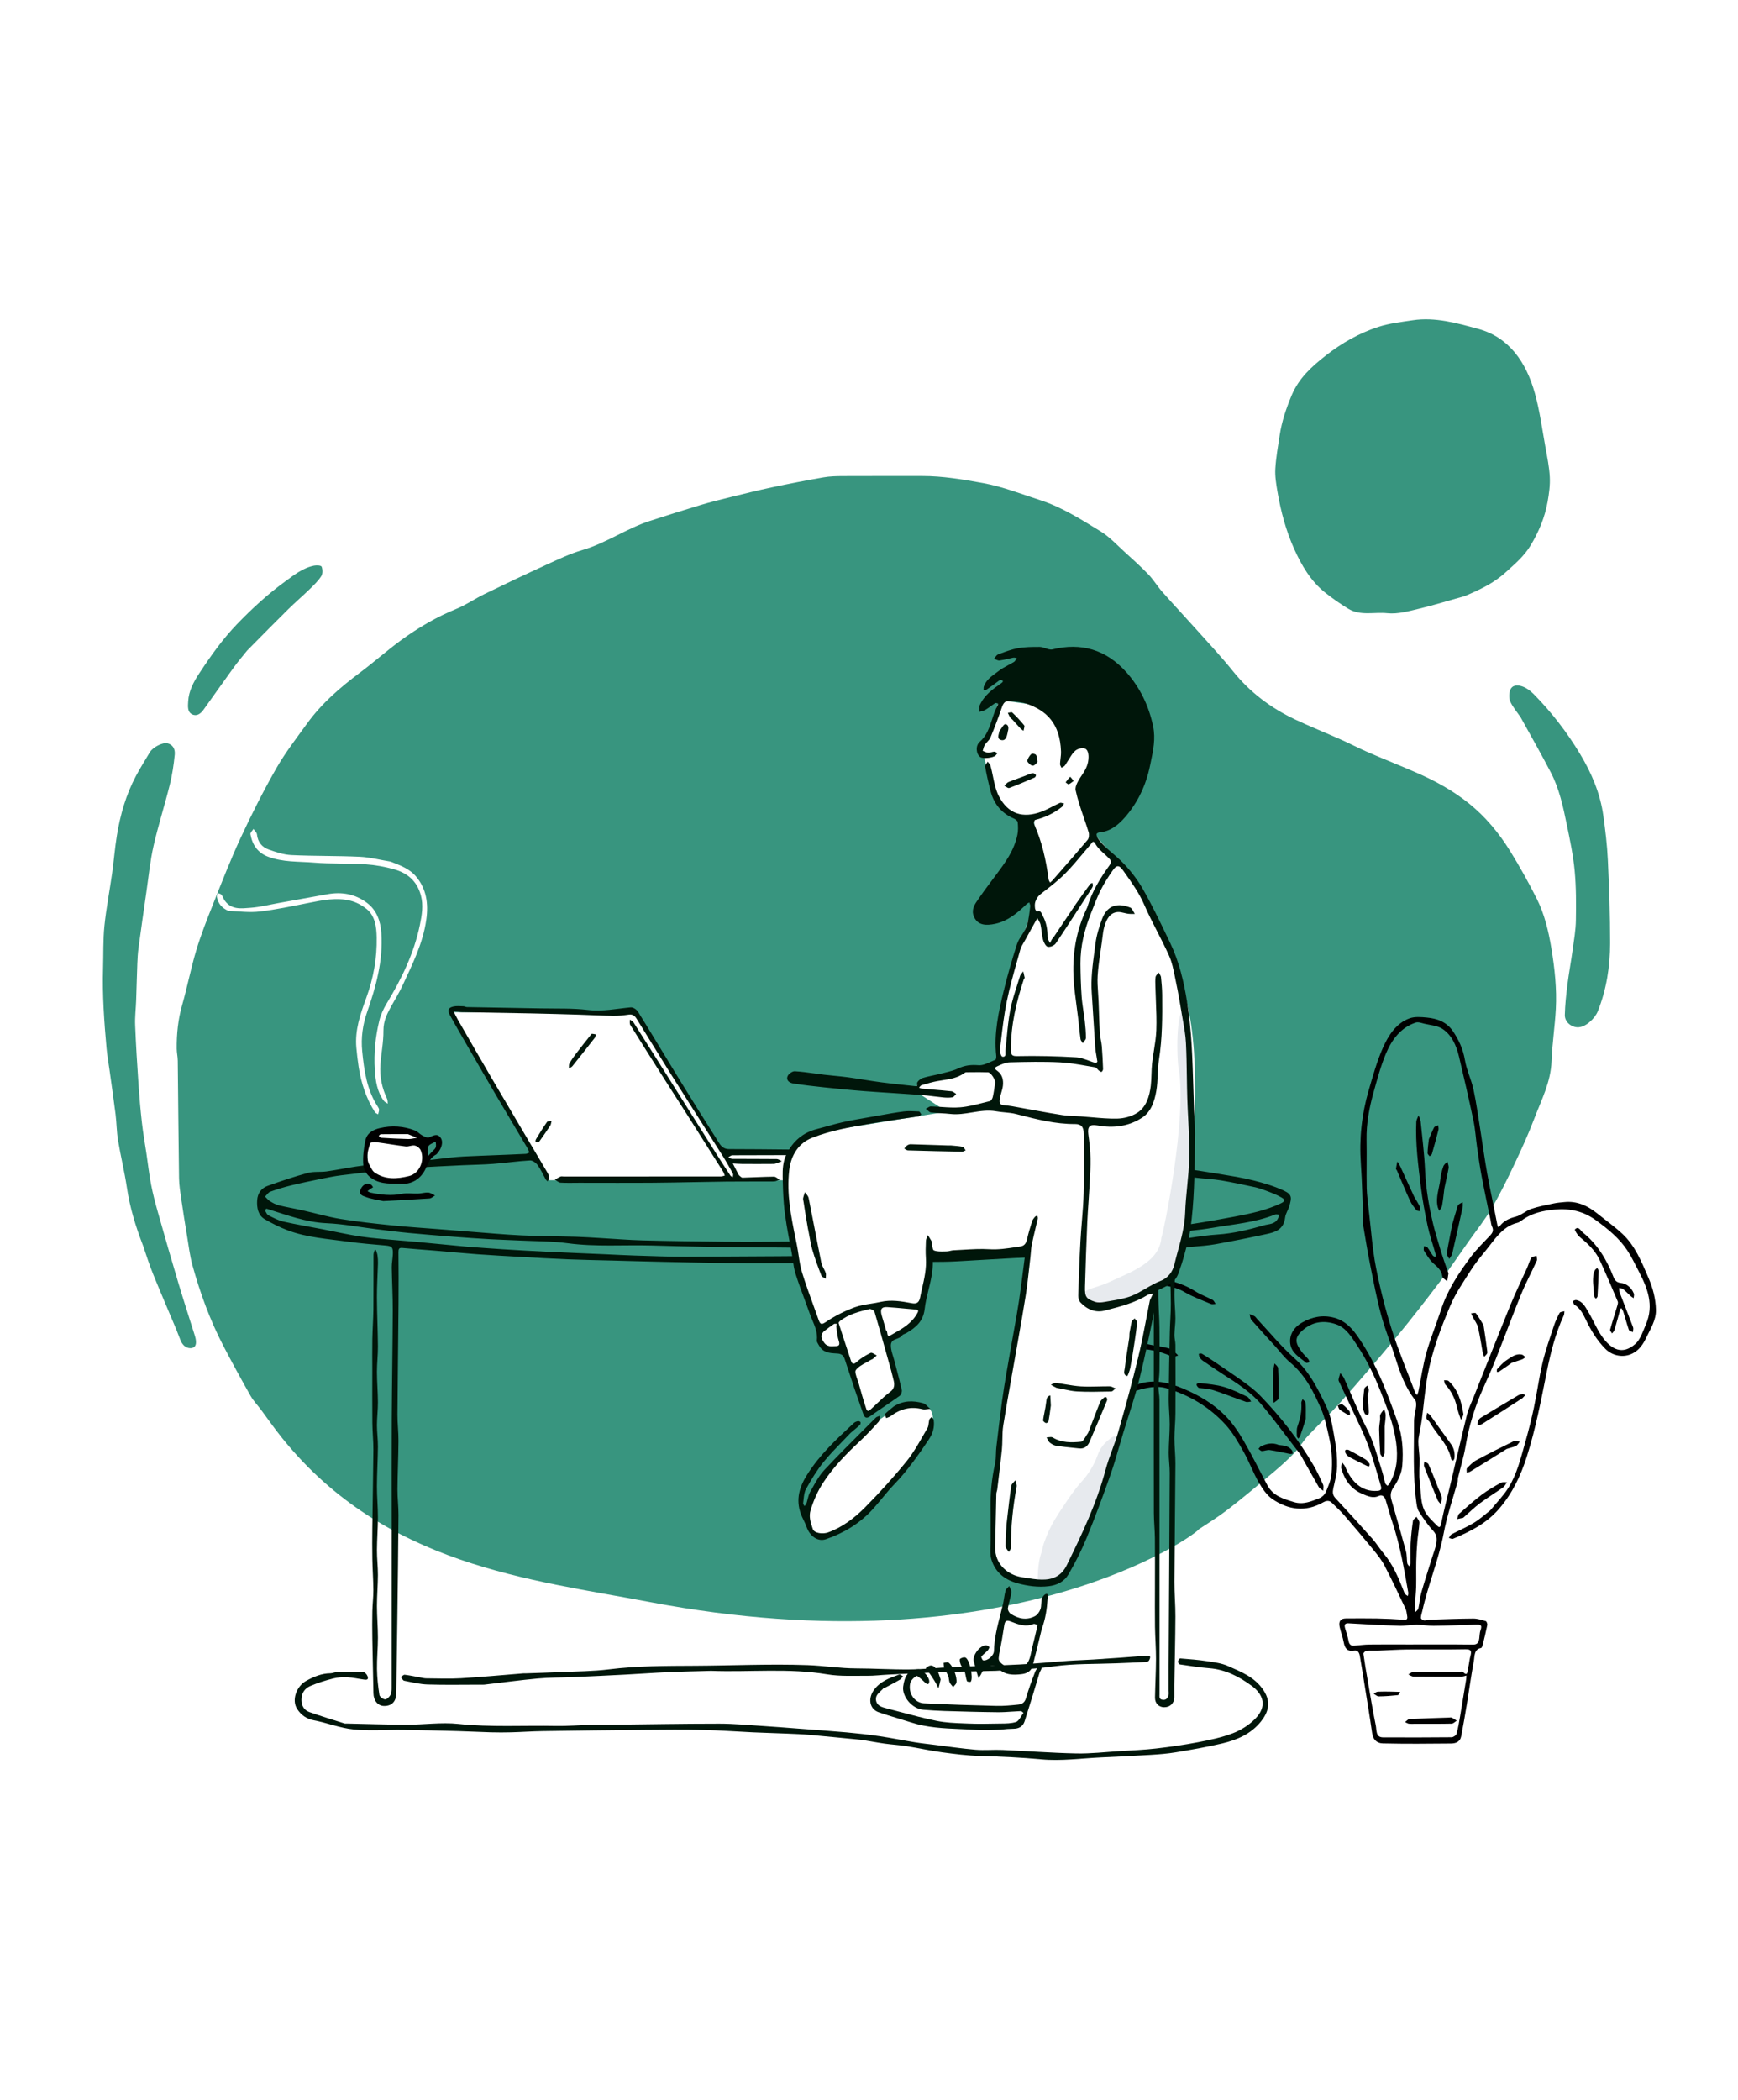 <svg fill="none" height="453" viewBox="0 0 375 453" width="375" xmlns="http://www.w3.org/2000/svg"><path d="m-19 0h412v453h-412z" fill="#fff"/><g fill="#38957f"><path d="m140.204 345.583c78.006 14.798 118.259-14.824 118.463-15.704 2.184-1.414 4.388-2.811 6.455-4.414 3.289-2.552 6.494-5.238 9.692-7.93 1.575-1.326 3.115-2.721 4.555-4.22 1.035-1.078 1.799-2.467 2.822-3.561 2.347-2.513 4.872-4.831 7.157-7.408 4.103-4.627 8.143-9.327 12.097-14.108 3.195-3.863 6.273-7.847 9.314-11.858 2.114-2.788 4.08-5.711 6.107-8.578 1.687-2.387 3.517-4.673 5.008-7.201 1.763-2.988 3.305-6.144 4.805-9.306 1.544-3.255 3.054-6.544 4.337-9.93 1.537-4.052 3.594-7.906 3.758-12.513.133-3.737.721-7.454.918-11.192.231-4.394-.245-8.755-.958-13.081-.615-3.735-1.496-7.407-3.167-10.731-1.762-3.504-3.675-6.933-5.723-10.245-2.459-3.976-5.396-7.485-8.975-10.348-3.341-2.672-6.981-4.678-10.777-6.367-3.55-1.578-7.162-2.983-10.726-4.526-2.044-.885-4.032-1.926-6.069-2.835-3.302-1.473-6.656-2.807-9.926-4.358-5.099-2.418-9.615-5.75-13.336-10.376-2.423-3.013-5.056-5.823-7.624-8.693-2.527-2.823-5.115-5.581-7.627-8.42-1.055-1.192-1.897-2.618-2.991-3.759-1.617-1.686-3.352-3.24-5.074-4.8-1.704-1.542-3.31-3.305-5.212-4.471-4.207-2.579-8.383-5.255-13.078-6.765-4.077-1.311-8.048-2.902-12.294-3.674-4.385-.797-8.739-1.535-13.186-1.529-5.702.007-11.405-.016-17.107.014-1.402.007-2.822.041-4.202.282-3.717.651-7.426 1.374-11.122 2.155-2.951.624-5.883 1.356-8.816 2.077l-.103.026c-2.137.526-4.278 1.052-6.39 1.686-3.68 1.104-7.345 2.269-11.005 3.454-4.998 1.617-9.437 4.784-14.506 6.265-2.699.789-5.298 2.036-7.888 3.218-4.445 2.03-8.862 4.138-13.263 6.28-2.047.996-3.967 2.342-6.057 3.193-4.213 1.714-8.145 4.004-11.867 6.708-3.053 2.217-5.905 4.766-8.93 7.033-4.227 3.169-8.243 6.589-11.446 11.015-2.294 3.17-4.704 6.279-6.657 9.696-2.758 4.828-5.284 9.834-7.644 14.913-2.205 4.749-4.11 9.67-6.058 14.558-1.277 3.205-2.549 6.431-3.544 9.748-1.159 3.864-1.917 7.871-3.029 11.753-.889 3.105-1.216 6.249-1.185 9.465.009.866.215 1.729.225 2.595.098 8.442.152 16.885.276 25.326.022 1.507.266 3.016.481 4.511.377 2.615.793 5.225 1.227 7.829.362 2.174.612 4.392 1.194 6.495 1.671 6.045 3.821 11.89 6.681 17.385 1.883 3.618 3.838 7.193 5.841 10.732.624 1.102 1.52 2.015 2.277 3.029 1.531 2.051 2.721 3.823 4.597 6.148 22.166 27.474 53.55 30.432 79.273 35.312z"/><path d="m30.856 268.677c-1.588-4.11-2.834-8.185-3.476-12.498-.51-3.426-1.346-6.792-1.915-10.21-.306-1.836-.3-3.732-.529-5.587-.395-3.19-.864-6.369-1.303-9.552-.216-1.57-.501-3.132-.643-4.71-.516-5.736-.923-11.48-.752-17.254.091-3.045-.013-6.112.293-9.13.388-3.821 1.132-7.597 1.668-11.401.378-2.684.58-5.4 1.014-8.071.734-4.526 1.992-8.878 4.115-12.868.933-1.754 1.992-3.428 3.006-5.128.685-1.149 2.832-2.155 3.756-1.938 1.269.298 1.728 1.325 1.614 2.461-.22 2.197-.55 4.405-1.08 6.535-1.095 4.403-2.488 8.72-3.493 13.146-.733 3.227-1.056 6.568-1.534 9.863-.59 4.066-1.167 8.134-1.717 12.207-.146 1.08-.207 2.177-.249 3.269-.102 2.668-.161 5.338-.256 8.007-.063 1.767-.287 3.54-.217 5.299.169 4.267.436 8.53.724 12.79.188 2.78.431 5.557.743 8.323.249 2.207.643 4.394.968 6.59.331 2.241.581 4.5 1.008 6.718.386 2.011.909 3.996 1.465 5.96 1.446 5.111 2.911 10.217 4.431 15.303 1.137 3.807 2.38 7.576 3.558 11.368.518 1.67.194 2.645-.975 2.651-.931.004-1.685-.647-2.096-1.622-.351-.831-.644-1.692-.992-2.525-1.634-3.901-3.313-7.781-4.906-11.704-.819-2.015-1.491-4.102-2.229-6.292z"/><path d="m315.98 128.609c-3.311.902-6.478 1.909-9.694 2.671-2.289.543-4.685 1.237-6.957.996-2.815-.298-5.801.642-8.452-.982-1.745-1.069-3.451-2.246-5.061-3.544-3.007-2.424-4.986-5.775-6.61-9.399-1.749-3.904-2.853-8.044-3.577-12.303-.275-1.616-.555-3.289-.462-4.91.141-2.434.576-4.851.944-7.265.457-2.997 1.42-5.815 2.569-8.57 1.579-3.787 4.41-6.28 7.369-8.604 3.464-2.72 7.249-4.851 11.321-6.177 2.405-.783 4.956-1.065 7.458-1.44 4.838-.724 9.523.615 14.114 1.859 6.578 1.784 10.348 7.089 12.245 13.95 1.04 3.757 1.558 7.692 2.259 11.558.387 2.138.832 4.288.943 6.452.091 1.759-.157 3.571-.466 5.315-.602 3.412-1.923 6.525-3.661 9.42-1.418 2.362-3.45 4.051-5.395 5.822-2.599 2.367-5.666 3.796-8.887 5.15z"/><path d="m328.06 154.667c-.787-1.136-1.645-2.129-2.185-3.3-.305-.662-.298-1.702-.057-2.42.426-1.272 1.644-1.199 2.528-.917.924.295 1.829.95 2.55 1.678 3.833 3.879 7.208 8.233 10.068 12.999 2.419 4.031 4.31 8.417 4.982 13.27.439 3.169.826 6.363.974 9.56.275 5.962.489 11.934.485 17.901-.004 5.068-.782 10.037-2.664 14.732-.621 1.547-2.7 3.543-4.441 3.432-1.368-.087-2.702-1.181-2.666-2.674.052-2.171.286-4.345.556-6.5.313-2.497.78-4.97 1.121-7.463.293-2.135.674-4.28.71-6.427.06-3.567.068-7.161-.264-10.703-.312-3.33-1.014-6.627-1.687-9.903-.797-3.88-1.628-7.785-3.445-11.275-2.093-4.022-4.33-7.952-6.565-11.99z"/><path d="m53.334 140.322c-1.005 1.254-1.991 2.404-2.884 3.634-2.209 3.043-4.37 6.128-6.565 9.184-.641.893-1.523 1.456-2.5.917-.969-.534-.836-1.713-.783-2.722.123-2.335 1.205-4.281 2.384-6.074 2.474-3.761 5.078-7.433 8.161-10.629 3.222-3.341 6.612-6.456 10.32-9.159 1.996-1.454 3.916-2.998 6.328-3.461.533-.103 1.484-.058 1.601.232.231.573.246 1.548-.067 2.027-.681 1.041-1.585 1.925-2.47 2.785-1.544 1.501-3.177 2.891-4.71 4.405-2.941 2.903-5.837 5.859-8.814 8.861z"/></g><g fill="#000"><path d="m314.499 319.652c-1.064 3.753-2.306 7.385-3.013 11.139-1.085 5.754-3.364 11.078-4.612 16.757-.106.485-.3.967-.3 1.45 0 .194.402.524.644.552.411.047.839-.139 1.262-.153 3.127-.101 6.254-.229 9.381-.246.904-.004 1.82.287 2.707.542.176.05.389.587.338.841-.292 1.46-.649 2.905-1.006 4.349-.058.231-.203.591-.349.618-1.556.287-1.355 1.786-1.558 2.87-.572 3.056-.988 6.146-1.493 9.218-.381 2.315-.78 4.627-1.221 6.929-.246 1.284-1.247 1.573-2.213 1.582-4.903.047-9.807.092-14.707-.024-1.354-.032-2.11-.899-2.295-2.186-.515-3.582-1.113-7.15-1.684-10.722-.319-1.992-.632-3.985-.98-5.971-.127-.726-.447-1.281-1.272-1.127-1.288.239-1.952-.375-2.199-1.789-.198-1.131-.643-2.207-.883-3.332-.262-1.231.211-1.821 1.353-1.824 2.228-.006 4.457-.036 6.685.009 1.953.039 3.905.137 5.854.274.645.045.786-.227.678-.818-.098-.531-.134-1.107-.355-1.573-1.478-3.117-2.942-6.245-4.531-9.293-.651-1.248-1.545-2.361-2.427-3.438-2.085-2.544-4.21-5.05-6.359-7.529-.793-.914-1.708-1.701-2.551-2.565-.654-.671-1.343-.432-1.988-.071-3.747 2.099-7.413 1.579-10.836-.725-1.23-.828-2.207-2.291-3.002-3.671-1.203-2.089-2.043-4.43-3.229-6.533-1.154-2.044-2.345-4.148-3.878-5.832-3.564-3.918-7.954-6.47-12.795-7.896-2.155-.636-4.424-.099-6.601.555-1.994.6-3.996.508-6.055.23-3.875-.525-7.217-2.425-10.414-4.63-2.392-1.65-3.727-4.1-4.065-7.372-.263-2.548.241-4.713 1.576-6.571 1.321-1.838 2.865-3.522 5.068-4.208 1.877-.586 3.715-1.321 5.577-1.966.328-.113.69-.149 1.036-.15 2.552-.012 5.116-.172 7.655.03 4.271.341 8.565.681 12.42 3.148 1.19.761 2.536 1.222 3.782 1.886.278.148.433.572.645.869-.341.005-.723.124-1.018-.001-1.921-.815-3.904-1.515-5.71-2.576-2.224-1.306-4.628-1.449-7.004-1.719-2.38-.271-4.791-.215-7.188-.308-3.726-.144-7.233.768-10.628 2.444-2.395 1.183-3.993 3.062-4.733 5.789-.831 3.063.221 7.016 2.795 9.187 2.59 2.184 5.589 3.332 8.567 4.378 2.608.915 5.455 1.052 8.187.116 3.361-1.153 6.527-.397 9.702.935 3.373 1.416 6.538 3.239 9.174 5.925 1.498 1.527 2.763 3.4 3.872 5.301 1.813 3.108 3.414 6.366 5.104 9.562 1.286 2.431 3.531 3.007 5.76 3.7 2.002.623 3.782-.15 5.567-.86.533-.212 1.103-.765 1.342-1.324.524-1.224 1.081-2.525 1.204-3.843.253-2.724.072-5.473-.557-8.141-.462-1.96-.847-3.991-1.625-5.803-1.647-3.836-3.54-7.515-6.749-10.159-1.187-.978-2.14-2.3-3.201-3.466-1.719-1.89-3.454-3.763-5.139-5.689-.256-.292-.279-.831-.409-1.256.362.146.742.256 1.081.449.206.118.348.368.523.554 2.687 2.867 5.209 5.959 8.108 8.54 3.246 2.89 5.138 6.745 6.966 10.619 1.002 2.122 1.317 4.673 1.746 7.073.331 1.85.519 3.771.47 5.65-.041 1.572-.481 3.139-.815 4.689-.178.824-.162 1.457.446 2.111 2.688 2.891 5.351 5.813 7.98 8.77.873.984 1.575 2.15 2.426 3.161 2.002 2.378 3.219 5.249 4.358 8.177.073.189.126.41.25.549.173.193.405.323.611.48.037-.251.142-.516.1-.75-.898-5.071-1.753-10.153-3.385-15.028-.544-1.626-.971-3.299-1.488-4.936-.228-.721-.751-1.223-1.437-.901-1.331.626-2.492.037-3.658-.454-2.325-.979-3.746-2.915-4.477-5.474-.109-.383.093-.873.151-1.314.23.315.529.596.679.952 1.317 3.133 3.465 5.47 6.969 5.206.659-.05.97-.256.74-1.041-1.243-4.238-2.417-8.503-4.3-12.476-1.544-3.26-3.077-6.528-4.611-9.795-.102-.218-.259-.476-.227-.686.072-.478.245-.939.377-1.406.273.364.622.688.808 1.1 1.601 3.546 3.017 7.206 4.801 10.634 1.594 3.063 2.446 6.381 3.47 9.654.245.783.384 1.606.624 2.391.067.217.321.366.49.546.137-.156.301-.291.407-.47 1.623-2.742 1.887-5.684 1.449-8.902-.54-3.974-1.975-7.536-3.418-11.154-1.357-3.405-2.936-6.655-4.917-9.646-1.231-1.859-2.414-3.901-4.568-4.663-2.663-.941-5.195-.622-7.4 1.391-1.776 1.623-1.36 2.748-.109 4.483.425.589.977 1.066 1.444 1.623.141.169.19.433.281.653-.248.053-.595.248-.729.136-1.368-1.147-3.154-2.068-3.424-4.109-.278-2.101.982-3.686 2.569-4.58 2.126-1.198 4.377-1.688 6.87-1.036 3.044.797 4.699 3.326 6.247 5.774 3.233 5.108 5.388 10.838 7.434 16.646 1.116 3.171 1.292 6.312 1.047 9.497-.122 1.593-.923 3.287-1.829 4.589-.719 1.032-.805 1.792-.483 2.895 1.069 3.66 2.114 7.328 3.107 11.013.218.809.155 1.707.28 2.553.037.246.281.456.43.682.094-.234.266-.467.27-.703.025-1.425-.05-2.855.029-4.275.091-1.624.27-3.246.501-4.853.047-.323.498-.576.762-.861.222.421.647.854.628 1.261-.061 1.313-.326 2.613-.438 3.925-.127 1.473-.211 2.953-.244 4.432-.041 1.797.019 3.595-.02 5.392-.026 1.167-.155 2.332-.231 3.498-.026.394-.042.789-.039 1.184.003.297.042.594.065.891.234-.267.605-.496.677-.808.262-1.138.327-2.339.645-3.455.74-2.596 1.586-5.156 2.386-7.731.291-.937.673-1.858.832-2.822.16-.971.147-1.887-.664-2.755-1.167-1.249-2.159-2.716-3.098-4.189-.367-.575-.455-1.407-.552-2.141-.754-5.74-.469-11.519-.474-17.285-.001-1.084.34-2.164.444-3.255.043-.445.02-1.052-.217-1.349-2.076-2.601-3.196-5.715-4.204-8.924-.99-3.152-2.262-6.206-3.123-9.396-.969-3.592-1.656-7.279-2.392-10.942-.551-2.748-.99-5.523-1.464-8.288-.052-.302.003-.623-.009-.934-.16-4.159-.22-8.326-.51-12.474-.38-5.427.187-10.708 1.694-15.862.894-3.058 1.75-6.166 3.011-9.047 1.221-2.787 2.92-5.413 5.783-6.449 1.142-.413 2.496-.292 3.735-.174 2.201.209 4.27.896 5.671 2.981 1.249 1.86 2.163 3.841 2.559 6.199.363 2.168 1.381 4.195 1.849 6.353.629 2.904 1.019 5.871 1.491 8.815.5 3.118.914 6.253 1.477 9.356.662 3.647 1.462 7.264 2.153 10.906.112.586.183.803.598.291.918-1.132 2.074-1.609 3.409-1.955 1.175-.304 2.194-1.29 3.362-1.687 1.594-.541 3.261-.832 4.905-1.181.725-.154 1.47-.2 2.207-.277 2.678-.277 4.984.751 7.098 2.452 1.803 1.451 3.688 2.794 5.394 4.371 2.749 2.541 4.176 6.06 5.674 9.559.952 2.223 1.546 4.502 1.596 6.87.047 2.201-1.168 4.066-2.08 5.977-.69 1.446-1.517 2.67-2.918 3.398-1.963 1.02-4.369.587-5.929-.984-1.775-1.786-3.087-3.941-4.189-6.252-.622-1.303-1.265-2.523-2.483-3.27-.184-.113-.227-.505-.335-.767.235-.079.483-.256.704-.222 1.415.217 2.017 1.512 2.684 2.637 1.031 1.742 1.8 3.698 2.968 5.311 2.026 2.798 4.367 3.941 7.134 1.521 1.098-.961 1.654-2.752 2.294-4.249 1.76-4.114.345-7.771-1.514-11.325-.811-1.55-1.558-3.157-2.51-4.597-1.793-2.709-4.206-4.635-6.745-6.488-2.766-2.018-5.684-2.608-8.855-2.331-2.563.224-5.056.752-7.242 2.391-.276.207-.589.403-.91.48-3.263.779-4.937 3.724-6.962 6.174-1.105 1.337-2.204 2.703-3.139 4.184-1.54 2.438-3.217 4.839-4.345 7.507-2.039 4.82-3.92 9.759-4.892 15.002-.585 3.161-.824 6.398-1.258 9.595-.18 1.327-.486 2.633-.687 3.957-.079.518-.057 1.063-.026 1.592.057.96.204 1.916.226 2.876.038 1.707-.179 3.449.057 5.116.309 2.184.073 4.558 1.243 6.496.636 1.055 1.583 1.896 2.44 2.774.478.489.736.532.93-.427.587-2.917 1.364-5.787 2.051-8.68 1.174-4.946 2.298-9.907 3.525-14.837.323-1.298.94-2.509 1.435-3.753 2.643-6.637 5.255-13.29 7.95-19.901 1.104-2.708 2.397-5.324 3.589-7.989.314-.701.496-1.491.893-2.122.19-.301.742-.326 1.13-.477.025.368.182.808.053 1.091-1.109 2.438-2.377 4.795-3.393 7.278-1.86 4.54-3.558 9.16-5.371 13.724-.854 2.152-1.783 4.27-2.739 6.37-1.818 3.991-3.108 8.156-3.845 12.558-.388 2.319-1.094 4.573-1.64 6.861-.063.261-.024.55-.092.893zm-19.146-58.341c.486 4.01.75 8.072 1.518 12.015.881 4.53 2.014 9.03 3.398 13.406 1.46 4.617 3.342 9.073 5.05 13.594.088.231.279.414.423.62.103-.265.246-.52.302-.796.566-2.773.954-5.605 1.714-8.31.883-3.14 2.135-6.151 3.144-9.251 1.413-4.338 3.847-7.979 6.459-11.476 1.245-1.666 2.747-3.103 4.162-4.611.543-.578.805-1.12.397-1.937-.194-.388-.218-.879-.309-1.326-.65-3.178-1.332-6.349-1.934-9.538-.389-2.064-.679-4.151-.979-6.235-.271-1.887-.375-3.814-.765-5.669-.979-4.661-2.045-9.301-3.144-13.929-.569-2.394-1.594-4.634-3.553-5.921-1.118-.734-2.607-.8-3.937-1.124-.603-.146-1.289-.416-1.831-.239-3.132 1.022-5.119 3.576-6.417 6.653-1.129 2.678-1.89 5.557-2.682 8.392-.933 3.337-1.582 6.736-1.516 10.273.065 3.472-.035 6.948.036 10.42.032 1.577.302 3.148.464 4.989zm20.057 100.376c-3.481 0-6.963.015-10.445-.022-.369-.004-.735-.306-1.103-.469.382-.193.762-.548 1.146-.553 3.279-.044 6.558-.026 9.837-.024.28 0 .672-.107.82.052 1.116 1.191.948-.433 1.034-.689.29-.853.302-1.815.552-2.69.341-1.191.101-1.542-1.092-1.519-4.183.084-8.367.005-12.551.045-2.072.02-4.143.177-6.215.25-.849.031-1.704-.044-2.548.036-.25.023-.697.448-.673.625.269 1.954.603 3.897.941 5.839.558 3.216 1.074 6.442 1.733 9.633.204.989-.064 2.569 1.544 2.576 4.939.022 9.878.025 14.817-.025.372-.004.969-.404 1.068-.755.35-1.233.549-2.52.766-3.795.451-2.647.88-5.298 1.31-7.95.043-.267.032-.544.046-.817-.248.084-.496.168-.987.252zm-11.669-6.95c4.696 0 9.393-.033 14.089.027.963.012 1.223-.504 1.348-1.34.087-.585.064-1.218.264-1.75.468-1.249-.192-1.243-.98-1.218-3.043.098-6.087.217-9.131.254-1.22.015-2.443-.232-3.664-.231-1.262.002-2.527.269-3.786.227-3.619-.119-7.236-.311-10.851-.53-.921-.056-1.029.337-.786 1.152.258.864.56 1.722.713 2.609.14.822.527 1.119 1.224 1.066 1.1-.084 2.199-.239 3.3-.254 2.672-.038 5.345-.012 8.26-.012z"/><path d="m321.55 325.801c1.357-1.66 2.82-3.126 3.913-4.872 1.872-2.99 2.696-6.52 3.67-9.944.686-2.413 1.308-4.855 1.827-7.318.68-3.224 1.111-6.516 1.87-9.716.633-2.666 1.556-5.253 2.41-7.851.329-1.004.769-1.977 1.271-2.888.142-.258.683-.25 1.041-.363-.045.304-.023.645-.145.907-1.775 3.833-2.815 7.924-3.655 12.105-1.238 6.168-2.405 12.348-4.315 18.342-1.328 4.166-3.091 7.847-5.875 11.131-2.837 3.348-6.362 5.04-10.052 6.602-.241.102-.594-.116-.895-.186.192-.268.334-.652.585-.785 1.586-.839 3.243-1.528 4.783-2.454 1.237-.744 2.342-1.753 3.567-2.71z"/><path d="m280.583 313.772c-2.779-3.59-5.403-7.208-8.244-10.608-2.388-2.857-5.46-4.792-8.493-6.734-1.471-.943-2.917-1.934-4.359-2.929-.267-.184-.501-.466-.679-.755-.116-.188-.103-.472-.148-.713.219-.013.484-.12.65-.023.799.468 1.581.973 2.351 1.497 2.225 1.512 4.465 2.998 6.651 4.576 1.255.908 2.512 1.862 3.603 2.989 4.367 4.515 8.273 9.475 11.507 15.041.768 1.321 1.419 2.73 2.047 4.139.163.366.033.888.037 1.339-.334-.278-.773-.482-.983-.845-1.322-2.283-2.592-4.601-3.94-6.974z"/><path d="m350.236 282.897c-.261-.392-.42-1.251-.732-.13-.385 1.382-.752 2.771-1.165 4.143-.083.275-.336.489-.51.732-.15-.27-.477-.599-.421-.801.467-1.694 1.011-3.363 1.513-5.047.098-.331.251-.765.139-1.03-1.262-2.986-2.531-5.972-3.882-8.911-.993-2.163-2.673-3.65-4.4-5.087-.453-.377-1.05-1.466-.977-1.544.795-.849 1.217.242 1.686.617 3.083 2.464 5.166 5.784 6.639 9.616.263.683.646 1.198 1.553 1.291 1.244.127 2.296.953 2.848 2.285.112.268-.024.661-.045.996-.201-.134-.419-.243-.598-.406-.576-.523-1.117-1.096-1.717-1.582-.203-.165-.542-.127-.818-.181.041.33.019.689.132.986.955 2.502 1.948 4.987 2.888 7.495.108.287-.033.687-.058 1.035-.3-.171-.78-.266-.869-.525-.439-1.271-.773-2.586-1.206-3.952z"/><path d="m254.205 292.387c-.47.151-.962.441-1.275.288-2.607-1.269-5.356-1.676-8.164-1.831-2.763-.152-5.525-.332-8.285-.55-.402-.031-.786-.339-1.178-.519.402-.266.8-.752 1.208-.762 3.856-.098 7.691.141 11.481 1.024 1.422.332 2.897.431 4.291.86.725.223 1.326.933 1.922 1.49z"/><path d="m315.715 327.405c-.142.066-.225.053-.303.069-.338.069-.676.146-1.014.221.145-.398.188-.934.452-1.17 1.59-1.416 3.184-2.838 4.869-4.108 1.297-.978 2.714-1.774 4.117-2.565.361-.204.872-.086 1.314-.117-.266.372-.468.853-.809 1.095-1.65 1.17-3.377 2.211-4.999 3.423-1.248.932-2.382 2.05-3.627 3.152z"/><path d="m325.075 312.569c-2.655 1.672-5.247 3.281-7.848 4.874-.222.136-.501.16-.754.237.011-.332-.102-.809.054-.97.616-.633 1.252-1.31 1.997-1.711 2.688-1.45 5.414-2.817 8.154-4.149.325-.158.817.095 1.232.158-.267.309-.484.75-.812.9-.621.286-1.305.405-2.023.661z"/><path d="m258.642 299.403c-.857-.777-.385-1.117.301-1.042 1.727.186 3.483.337 5.151.822 1.725.501 3.372 1.344 5.022 2.119.349.164.562.68.838 1.034-.386.026-.808.178-1.152.059-2.322-.809-4.611-1.734-6.945-2.495-.989-.323-2.06-.341-3.215-.497z"/><path d="m328.477 301.608c-2.963 1.922-5.862 3.784-8.775 5.618-.249.157-.593.132-.893.192.036-.304.012-.639.125-.903.114-.269.325-.543.559-.685 2.698-1.638 5.406-3.258 8.122-4.861.257-.152.585-.196.884-.216.212-.014.431.098.647.154-.203.212-.406.423-.669.701z"/><path d="m308.422 306.688c-.261-.287-.592-.482-.63-.732-.06-.382.082-.802.139-1.206.241.197.535.349.717.599 1.498 2.064 2.97 4.153 4.463 6.222.645.893.821 1.908.709 3.002-.019.187-.189.355-.289.531-.143-.11-.387-.195-.413-.332-.587-3.001-2.726-4.911-4.207-7.28-.15-.24-.286-.491-.489-.804z"/><path d="m298.757 307.69c0 1.995.02 3.856-.019 5.716-.007.326-.264.645-.405.967-.183-.276-.505-.54-.526-.83-.123-1.73-.207-3.465-.238-5.2-.013-.716.149-1.435.211-2.155.03-.349-.084-.758.044-1.043.196-.436.546-.788.831-1.176.115.435.326.871.324 1.305-.005.761-.141 1.521-.222 2.416z"/><path d="m320.09 285.838c.304 1.871.551 3.675.787 5.48.028.219.078.496-.013.657-.155.272-.413.474-.628.705-.109-.306-.261-.603-.321-.921-.339-1.809-.58-3.645-1.013-5.425-.198-.813-.764-1.516-1.155-2.275-.125-.243-.225-.502-.337-.754.358-.012.896-.194 1.041-.007.592.763 1.063 1.639 1.639 2.54z"/><path d="m310.366 321.123c.29.675.611 1.265.717 1.898.075.45-.142.958-.228 1.44-.229-.294-.535-.55-.675-.889-.99-2.398-1.961-4.806-2.896-7.231-.116-.302.014-.72.03-1.084.308.198.764.315.9.609.624 1.358 1.162 2.763 1.724 4.155.137.338.246.69.428 1.102z"/><path d="m315.228 306.287c-.344-.916-.666-1.889-.904-2.885-.439-1.838-1.239-3.423-2.486-4.75-.184-.195-.181-.603-.264-.912.334.05.765-.03.986.17 2.014 1.823 2.75 4.383 3.184 7.069.06.372-.293.825-.516 1.308z"/><path d="m274.992 294.124c.312.299.764.653.782 1.032.1 2.169.142 4.346.081 6.517-.009.324-.67.626-1.029.938-.046-.434-.128-.867-.132-1.301-.012-1.746-.02-3.493.013-5.238.013-.628.146-1.254.285-1.948z"/><path d="m275.903 311.7c1.123.113 2.141.201 2.843 1.142.135.181.134.484.196.73-.224.02-.457.093-.672.052-1.432-.271-2.855-.621-4.295-.827-.554-.08-1.144.21-1.718.212-.243 0-.487-.307-.73-.474.183-.189.336-.455.553-.555 1.199-.554 2.426-.862 3.823-.28z"/><path d="m281.738 306.087c-.405 1.323-.801 2.516-1.224 3.698-.073.204-.259.36-.392.539-.11-.172-.313-.344-.312-.516.001-.706-.089-1.476.134-2.104.584-1.647.965-3.297.838-5.078-.019-.262.18-.544.279-.816.225.273.626.531.646.821.077 1.102.031 2.214.031 3.456z"/><path d="m326.168 293.99c-.929.665-1.793 1.271-2.67 1.854-.142.094-.339.088-.511.128.007-.215-.068-.523.033-.63.623-.655 1.221-1.38 1.949-1.86 1.032-.68 2.06-1.557 3.392-1.277.284.06.525.366.785.558-.246.164-.475.386-.742.481-.716.255-1.449.456-2.236.746z"/><path d="m290.977 312.769c1.315.688 2.521 1.353 3.694 2.081.333.207.593.58.833.923.068.096-.017.38-.106.522-.036.059-.281.005-.408-.056-1.262-.615-2.529-1.219-3.77-1.882-.342-.182-.696-.495-.872-.851-.216-.438-.252-.985.629-.737z"/><path d="m295.111 301.007c.081 1.29.174 2.446.233 3.604.011.22-.111.449-.171.673-.241-.108-.607-.145-.697-.338-.217-.468-.432-1.011-.421-1.517.029-1.284.149-2.57.313-3.842.034-.261.417-.467.639-.698.116.301.315.598.325.903.012.357-.14.721-.221 1.215z"/><path d="m343.794 274.878c.146-.339.193-.637.328-.874.114-.199.331-.327.502-.486.108.216.316.437.31.649-.054 1.827-.138 3.654-.243 5.478-.01.175-.223.336-.342.504-.124-.16-.337-.307-.358-.482-.112-.949-.195-1.904-.251-2.86-.036-.618-.006-1.242.054-1.929z"/><path d="m291.221 304.483c.121.67.09 1.012-.52.632-.551-.343-1.136-.635-1.643-1.043-.22-.177-.282-.591-.415-.898.323-.098.751-.39.95-.259.591.389 1.092.944 1.628 1.568z"/><path d="m310.913 269.999c.515 1.591 1.03 3.049 1.548 4.506.014.038.084.069.08.095-.091.603-.189 1.206-.286 1.809-.366-.356-.996-.669-1.051-1.077-.199-1.456-1.176-2.086-2.058-2.925-.753-.716-1.316-1.687-1.894-2.598-.142-.223-.012-.655-.006-.99.253.084.596.084.741.27.421.542.742 1.176 1.146 1.737.127.176.389.235.59.348.002-.246.06-.512-.003-.737-.563-2.013-1.259-3.99-1.697-6.034-.596-2.779-1.114-5.591-1.46-8.419-.568-4.635-1.188-9.279-.978-13.982.021-.477.322-.938.494-1.407.152.445.397.878.443 1.336.351 3.501.796 7 .952 10.513.177 3.972.848 7.827 1.755 11.644.464 1.954 1.117 3.853 1.684 5.911z"/><path d="m313.344 264.118c.325-1.184.647-2.235.974-3.285.096-.311.13-.698.322-.907.257-.279.639-.419.967-.619-.006.38.052.776-.027 1.137-.732 3.347-1.475 6.692-2.252 10.026-.093.397-.414.729-.63 1.091-.19-.402-.592-.846-.534-1.199.333-2.048.775-4.076 1.18-6.244z"/><path d="m305.139 258.171c.46.772.893 1.459 1.238 2.195.108.231-.02.596-.04.899-.253-.068-.601-.044-.739-.22-.5-.638-1.027-1.289-1.368-2.033-.99-2.162-1.895-4.371-2.837-6.56-.049-.113-.206-.217-.193-.305.078-.535.191-1.063.292-1.594.228.384.49.748.678 1.155.98 2.126 1.941 4.263 2.969 6.463z"/><path d="m311.641 256.367c-.162 1.35-.288 2.574-.507 3.778-.068.373-.388.69-.592 1.033-.12-.294-.284-.577-.352-.886-.461-2.089.388-4.031.603-6.044.096-.898.334-1.797.632-2.643.146-.416.576-.711.878-1.06.093.482.329.993.253 1.44-.243 1.429-.601 2.834-.915 4.382z"/><path d="m308.3 245.741c.403-.889.698-1.741 1.113-2.515.141-.264.582-.334.886-.493.028.328.145.683.07.979-.442 1.749-.918 3.489-1.416 5.22-.057.198-.321.324-.49.484-.155-.218-.449-.44-.443-.653.027-.987.138-1.971.28-3.022z"/><path d="m303.923 370.842c2.943-.156 5.825-.245 8.707-.333.202-.006.431-.068.602.013.376.18.722.434 1.081.658-.362.222-.721.627-1.086.635-2.55.056-5.102.03-7.653.03-.526 0-1.056.041-1.578-.017-.286-.031-.556-.229-.834-.352.234-.189.467-.378.761-.634z"/><path d="m302.1 364.962c-.129.289-.303.685-.511.707-1.367.143-2.74.252-4.113.264-.363.003-.73-.374-1.095-.577.307-.154.611-.431.922-.44 1.578-.046 3.158-.021 4.797.046z"/></g><path d="m97.184 218.346 21.149 36.24h51.912l2.472-6.342h-17.029l-18.952-29.898z" fill="#fff"/><path d="m172.886 272.466c-5.306 0-10.489.035-15.671-.01-4.807-.042-9.613-.161-14.419-.264-3.494-.074-6.988-.175-10.481-.268-3.33-.088-6.661-.145-9.989-.279-3.42-.138-6.838-.343-10.257-.535-3.009-.168-6.019-.326-9.025-.547-3.141-.231-6.277-.538-9.416-.801-2.269-.191-4.542-.339-6.809-.558-.723-.069-.85.204-.842.948.039 3.698.043 7.397.013 11.095-.065 7.961-.178 15.922-.227 23.884-.012 1.901.228 3.804.215 5.706-.023 3.481-.189 6.961-.212 10.442-.013 1.856.227 3.714.215 5.57-.047 7.134-.143 14.268-.234 21.402-.072 5.661-.167 11.322-.241 16.983-.023 1.772-.931 2.764-2.583 2.771-1.375.005-2.318-1.13-2.347-2.761-.07-3.932-.173-7.863-.237-11.795-.032-1.955-.037-3.911.004-5.865.032-1.528.228-3.054.219-4.581-.014-2.218-.179-4.435-.22-6.653-.041-2.27-.032-4.542-.005-6.812.068-5.6.187-11.201.227-16.801.013-1.917-.201-3.835-.22-5.753-.037-3.819-.011-7.639-.011-11.458 0-2.226-.032-4.452.009-6.677.04-2.173.205-4.344.226-6.518.039-3.894.003-7.788.024-11.682.002-.362.186-.722.286-1.082.087.044.227.065.252.135.129.364.275.732.326 1.114.075.564.117 1.142.101 1.712-.066 2.429-.231 4.859-.222 7.287.014 3.542.187 7.082.212 10.624.013 1.827-.217 3.655-.212 5.482.006 2.188.2 4.376.21 6.564.008 1.647-.208 3.294-.21 4.941-.002 1.541.224 3.083.211 4.623-.023 2.865-.202 5.73-.211 8.594-.007 2.218.212 4.436.21 6.654-.002 2.368-.2 4.736-.21 7.105-.008 1.782.217 3.565.211 5.347-.008 2.233-.211 4.466-.21 6.699.001 2.279.21 4.557.21 6.835.001 2.249-.235 4.499-.2 6.746.029 1.867.232 3.743.517 5.585.064.41.781.934 1.223.965.376.026.899-.503 1.154-.932.234-.395.268-.985.268-1.489.013-11.501.01-23.002.01-34.503 0-7.818-.032-15.637.009-23.455.041-7.81.187-15.62.221-23.431.014-3.119-.172-6.239-.216-9.36-.013-.908.175-1.817.226-2.729.092-1.63-.16-1.882-1.609-2.012-2.69-.24-5.385-.448-8.061-.822-4.358-.61-8.784-.865-12.982-2.443-1.716-.645-3.392-1.474-4.993-2.412-1.422-.833-1.73-2.43-1.628-4.075.096-1.559.961-2.64 2.24-3.099 2.861-1.026 5.745-1.999 8.665-2.793 1.301-.354 2.72-.147 4.07-.333 2.128-.294 4.238-.736 6.364-1.054 1.566-.235 3.141-.423 4.718-.539 1.973-.145 3.957-.117 5.926-.301 3.151-.296 6.292-.713 9.439-1.061 1.071-.118 2.145-.215 3.22-.269 2.221-.111 4.444-.186 6.666-.277 2.222-.09 4.445-.171 6.666-.282.253-.013.499-.189.749-.29-.111-.281-.187-.587-.337-.841-2.23-3.767-4.482-7.518-6.703-11.292-1.986-3.375-3.946-6.77-5.907-10.163-1.402-2.426-2.818-4.844-4.164-7.307-.602-1.1-.382-1.637.738-1.891.688-.156 1.424-.069 2.138-.054.264.006.525.171.789.176 5.298.101 10.597.177 15.895.283 3.412.068 6.848-.067 10.229.337 3.139.376 6.14-.276 9.201-.561.507-.047 1.264.438 1.569.929 3.012 4.837 5.931 9.744 8.919 14.6 2.843 4.621 5.719 9.218 8.625 13.793.472.743 1.077 1.251 2.116 1.253 8.416.014 16.832.142 25.249.225 2.051.02 4.102-.029 6.153.01 3.371.064 6.741.163 10.112.267 2.304.071 4.608.182 6.912.266 2.633.096 5.266.158 7.897.278 3.461.156 6.92.346 10.38.538 3.05.168 6.099.364 9.148.536 1.812.103 3.63.115 5.435.288 3.232.308 6.455.721 9.685 1.062 1.98.209 3.972.303 5.947.562 2.956.387 5.906.842 8.85 1.33 2.46.408 4.932.787 7.353 1.396 2.223.559 4.46 1.216 6.553 2.188 1.881.873 1.694 1.607 1.196 3.365-.235.831-.798 1.586-.897 2.421-.323 2.723-2.218 3.201-4.11 3.611-3.614.784-7.241 1.505-10.875 2.164-1.638.296-3.305.413-4.962.554-3.466.293-6.934.546-10.4.82-2.23.176-4.457.391-6.688.533-3.294.209-6.591.38-9.887.545-3.869.194-7.74.351-11.61.549-3.132.16-6.263.363-9.395.534-1.893.104-3.787.243-5.682.264-10.223.111-20.446.19-30.793.28zm100.061-15.697c-.694-.222-1.377-.504-2.084-.655-2.473-.528-4.946-1.075-7.436-1.489-1.762-.293-3.557-.343-5.33-.571-3.28-.422-6.549-.944-9.831-1.328-2.303-.269-4.623-.358-6.933-.563-2.812-.25-5.619-.579-8.433-.797-3.998-.311-8-.571-12.001-.816-3.418-.21-6.838-.385-10.258-.542-2.59-.119-5.183-.196-7.774-.274-3.371-.1-6.742-.191-10.114-.271-4.191-.099-8.383-.236-12.575-.261-7.384-.042-14.768-.017-22.153.007-.298.001-.595.282-.893.432.284.121.567.344.852.346 3.199.025 6.4-.001 9.599.037.374.005.746.31 1.118.476-.294.113-.586.237-.885.336-.293.097-.593.235-.891.238-2.256.02-4.513.019-6.769.006-.68-.004-1.359-.068-2.039-.105.411.805.82 1.612 1.238 2.412.06.114.16.212.26.286.19.141.396.377.591.371 2.264-.062 4.526-.197 6.79-.22.401-.004.804.423 1.207.651-.402.133-.802.378-1.204.381-3.378.031-6.756-.014-10.134.026-5.259.061-10.517.208-15.775.253-5.374.045-10.749.01-16.123.01-1.341 0-2.684.052-4.021-.031-.418-.026-.817-.418-1.225-.642.404-.227.796-.491 1.218-.665.216-.089.487-.016.733-.016 11.282 0 22.564.002 33.846-.008.292 0 .584-.124.876-.19-.13-.302-.224-.631-.395-.902-2.406-3.823-4.816-7.643-7.238-11.454-1.957-3.081-3.939-6.144-5.895-9.225-2.309-3.637-4.612-7.279-6.884-10.943-.165-.267-.063-.734-.085-1.109.268.191.622.316.792.582 2.317 3.629 4.611 7.277 6.907 10.924 3.685 5.854 7.366 11.712 11.054 17.563.974 1.545 1.965 3.078 2.967 4.6.1.152.338.192.512.284.011-.25.115-.562.017-.739-.697-1.267-1.399-2.535-2.166-3.751-3.872-6.135-7.779-12.242-11.642-18.383-2.355-3.744-4.644-7.539-6.985-11.294-.371-.596-.869-.994-1.638-.885-1.107.157-2.228.285-3.342.27-2.469-.033-4.937-.175-7.406-.25-3.37-.102-6.742-.2-10.113-.27-5.012-.105-10.024-.184-15.036-.274-.082-.002-.165.007-.246-.002-.571-.06-1.142-.124-1.714-.187.312.61.6 1.236.94 1.827 2.491 4.325 4.97 8.659 7.497 12.959 3.954 6.73 7.946 13.432 11.906 20.158.178.302.251.718.264 1.086.007.215-.202.438-.314.658-.134-.139-.303-.254-.397-.421-.586-1.039-1.071-2.163-1.763-3.106-.37-.504-1.102-1.014-1.645-.983-2.653.153-5.293.539-7.944.743-2.176.168-4.362.184-6.543.289-3.543.171-7.086.332-10.626.549-2.027.124-4.051.324-6.073.537-3.189.338-6.377.69-9.56 1.089-1.392.174-2.775.451-4.153.733-2.204.451-4.41.901-6.599 1.435-1.528.372-3.044.832-4.532 1.366-.433.155-.751.697-1.122 1.061.344.332.651.738 1.042.978.593.364 1.22.728 1.875.888 1.738.427 3.502.719 5.248 1.111 2.72.61 5.413 1.405 8.154 1.852 3.667.598 7.363.994 11.056 1.373 3.379.348 6.769.558 10.154.829 2.27.181 4.54.368 6.811.539 3.672.277 7.342.62 11.018.793 3.901.183 7.808.186 11.712.299 1.69.048 3.379.169 5.068.264 3.132.177 6.262.442 9.396.523 5.872.151 11.747.214 17.621.282 3.117.036 6.235.029 9.353.002 8.828-.078 17.656-.133 26.482-.285 4.528-.077 9.054-.359 13.581-.514 1.627-.055 3.257.022 4.884-.016 2.797-.065 5.594-.161 8.39-.268 1.772-.067 3.544-.15 5.314-.272 3.673-.252 7.345-.532 11.017-.807 2.312-.174 4.622-.379 6.935-.536 2.966-.2 5.936-.343 8.902-.554 1.945-.138 3.896-.265 5.825-.553 3.128-.467 6.246-1.027 9.359-1.613 3.402-.641 6.777-1.347 9.995-2.869 1.174-.555.65-.949.152-1.24-1.066-.623-2.224-1.055-3.591-1.565zm-172.061 12.179c2.517.18 5.032.381 7.549.536 3.254.201 6.509.386 9.764.541 4.198.201 8.397.365 12.595.547 2.017.088 4.034.206 6.052.265 3.739.109 7.48.274 11.22.26 13.38-.05 26.76-.15 40.14-.263 4.069-.035 8.137-.162 12.205-.266 2.879-.073 5.757-.175 8.636-.267 5.552-.179 11.104-.359 16.656-.542 2.55-.085 5.101-.18 7.651-.269.164-.006.329.014.492-.003 3.474-.358 6.947-.739 10.423-1.074 2.267-.217 4.548-.287 6.808-.566 3.864-.476 7.705-1.281 11.578-1.541 3.464-.233 6.79-1.038 10.103-1.998 1.003-.291 2.246-.172 2.924-1.357.156-.274.221-.611.329-.919-.305-.017-.644-.141-.907-.035-4.339 1.754-8.933 2.074-13.438 2.856-3.12.542-6.286.764-9.432 1.116-3.309.369-6.616.786-9.931 1.066-3.126.265-6.262.39-9.394.556-2.099.11-4.2.159-6.297.28-2.682.155-5.36.391-8.042.527-4.156.212-8.313.454-12.472.532-8.129.151-16.259.199-24.388.287-.753.008-1.505.008-2.258 0-9.155-.088-18.31-.164-27.464-.276-3.782-.047-7.563-.164-11.344-.266-6.044-.164-12.094.317-18.138-.489-3.429-.458-6.914-.419-10.374-.589-2.14-.105-4.282-.157-6.421-.28-2.64-.152-5.28-.335-7.918-.539-3.222-.25-6.444-.509-9.662-.817-2.322-.222-4.639-.519-6.955-.805-3.564-.44-7.118-1.135-10.692-1.291-4.416-.193-8.5-1.729-12.66-3.034-.141-.045-.379-.124-.421-.062-.096.14-.183.41-.121.533.162.32.354.721.629.856 1.037.509 2.08 1.094 3.179 1.344 2.813.64 5.658 1.112 8.489 1.657 2.791.538 5.569 1.184 8.376 1.595 2.753.403 5.535.575 8.305.838 1.113.106 2.23.169 3.344.276 3.68.354 7.358.719 11.283 1.08z" fill="#00160a"/><path d="m91.416 250.357c0 2.169-2.857 4.228-6.043 4.228s-6.043-2.059-6.043-4.228c0-2.168-1.099-8.153 6.317-6.341 6.592-.303 5.768 4.173 5.768 6.341z" fill="#fff"/><path d="m94.175 248.997c-1.345.677-1.748 1.881-2.378 3.198-.918 1.917-2.722 3.25-5.024 3.166-2.178-.079-4.371.196-6.406-1.064-1.1-.681-1.877-1.787-1.974-2.935-.149-1.763.086-3.621.45-5.365.344-1.652 1.767-2.324 3.115-2.645 2.551-.607 5.118-.445 7.595.521.558.217 1.003.762 1.547 1.049.458.242 1.063.583 1.463.431.887-.335 1.75-.982 2.504.066.636.884.256 2.315-.745 3.417-.029.031-.057.063-.147.161zm-14.648 1.938c.415.668.698 1.564 1.269 1.965 2.335 1.644 4.964 1.414 7.476.787 2.277-.568 3.448-3.443 2.484-5.589-.207-.462-.799-.902-1.269-.989-.623-.114-1.315.268-1.953.192-2.113-.251-4.212-.636-6.323-.908-.452-.059-1.281.022-1.341.239-.363 1.3-.933 2.626-.341 4.303zm8.145-6.282c-1.83 0-3.661-.009-5.491.016-.157.002-.31.228-.466.35.174.145.342.407.523.418 1.957.118 3.915.226 5.874.269.621.013 1.246-.175 1.869-.27-.648-.261-1.297-.523-1.946-.781-.036-.014-.08-.002-.364-.002zm6.321 1.604c-.551.339-1.32.539-1.591 1.055-.264.503-.017 1.329.005 2.013.281-.305.563-.61.844-.916.255-.278.594-.514.738-.85.144-.337.092-.775.004-1.302z" fill="#000"/><path d="m82.687 259.088c-1.35-.281-2.618-.441-3.788-.902-.495-.195-1.595-.402-1.086-1.623.445-1.067 1.389-1.512 2.236-1.025.188.109.302.372.45.563-.171.105-.348.2-.512.316-.239.169-.469.352-.703.528.218.108.427.267.655.315 2.239.466 4.469.733 6.761.27 1.134-.229 2.338-.012 3.509-.057.737-.028 1.476-.269 2.203-.22.494.033.968.404 1.452.624-.396.226-.781.622-1.188.65-3.287.226-6.577.383-9.988.561z" fill="#000"/><g fill="#00160a"><path d="m185.932 375.313c-3.802-.361-7.479-.743-11.16-1.073-1.644-.147-3.294-.206-4.943-.276-2.467-.105-4.937-.166-7.404-.279-3.583-.164-7.164-.438-10.748-.516-4.156-.091-8.314-.052-12.471-.014-7.39.066-14.78.159-22.17.272-2.223.034-4.444.194-6.667.254-1.489.041-2.982.04-4.471.001-2.346-.063-4.69-.195-7.036-.259-3.985-.108-7.971-.216-11.957-.266-3.541-.044-7.105.259-10.618-.093-2.888-.289-5.698-1.419-8.576-1.971-1.574-.302-2.744-1.121-3.606-2.458-1.211-1.877-.174-4.895 2.002-6.074 1.66-.899 3.317-1.593 5.186-1.605.459-.003.916-.239 1.375-.246 1.942-.029 3.885-.051 5.824.029.295.012.705.52.829.892.257.775-.315.743-.758.684-1.206-.161-2.404-.448-3.613-.506-1.027-.049-2.092.017-3.09.273-1.667.427-3.332.936-4.922 1.623-1.141.493-1.907 1.464-1.888 3.019.017 1.397.679 2.233 1.748 2.611 2.503.886 5.042 1.649 7.567 2.455.114.036.245.002.368.005 4.355.09 8.71.244 13.065.251 3.699.005 7.431-.553 11.089-.168 7.035.741 14.063.301 21.092.436 2.48.047 4.964-.172 7.446-.243 1.203-.034 2.408.005 3.611-.008 8.047-.086 16.093-.238 24.14-.239 3.213 0 6.428.315 9.64.517 2.435.154 4.869.352 7.303.537 3.507.267 7.017.508 10.522.822 2.363.212 4.726.471 7.076.817 2.587.381 5.156.908 7.738 1.329 1.402.228 2.816.374 4.225.549 2.94.364 5.875.807 8.823 1.053 1.917.16 3.856-.04 5.781.044 5.314.231 10.623.645 15.939.754 3.127.063 6.262-.305 9.393-.501 2.599-.162 5.205-.265 7.792-.561 3.04-.349 6.077-.782 9.086-1.359 2.534-.487 5.096-1.013 7.513-1.939 1.736-.665 3.477-1.753 4.824-3.12 2.628-2.668 1.74-5.237-.659-7.028-2.75-2.053-5.789-3.603-9.238-3.871-2.12-.165-4.229-.508-6.337-.817-.182-.027-.471-.427-.444-.607.038-.263.33-.701.49-.689 1.938.149 3.88.299 5.803.59 1.526.232 3.116.422 4.521 1.051 2.827 1.266 5.795 2.352 7.708 5.31 1.668 2.579.915 4.733-.589 6.625-2.196 2.76-5.239 4.011-8.396 4.761-3.3.784-6.647 1.35-9.988 1.907-1.802.301-3.632.438-5.454.551-3.54.221-7.082.388-10.624.549-4.321.197-8.677.819-12.953.419-4.377-.409-8.736-.601-13.116-.722-2.774-.076-5.549-.427-8.307-.798-2.549-.344-5.072-.917-7.616-1.317-1.604-.253-3.23-.338-4.838-.565-1.584-.224-3.159-.531-4.861-.802z"/><path d="m253.379 363.405c0 .992.002 1.849 0 2.706-.004 1.297-.941 2.199-2.248 2.165-1.131-.029-1.946-.854-1.925-2.102.046-2.775.21-5.549.217-8.323.005-2.308-.184-4.615-.219-6.924-.041-2.782-.009-5.564-.009-8.347 0-.315 0-.631 0-.947 0-3.292.027-6.585-.011-9.877-.022-1.813-.219-3.624-.224-5.436-.025-8.63-.012-17.26-.012-25.89 0-9.457 0-18.914 0-28.372 0-.315-.092-.684.026-.932.119-.248.448-.374.685-.554.091.197.261.393.262.59.017 2.947-.018 5.895.022 8.841.03 2.114.198 4.226.226 6.341.04 3.081.033 6.165-.001 9.247-.013 1.196-.207 2.391-.217 3.587-.008.909.217 1.82.218 2.73.014 15.74.01 31.481.01 47.222 0 5.427-.001 10.855.002 16.283 0 .558-.145 1.164.685 1.26.782.091 1.085-.385 1.269-1.043.08-.289.013-.627.013-.943 0-1.759-.008-3.518.002-5.277.079-13.899.171-27.798.233-41.698.006-1.45-.226-2.902-.217-4.352.012-2.038.207-4.075.211-6.113.003-1.811-.227-3.624-.213-5.435.036-4.834.135-9.668.237-14.501.043-2.024.233-4.047.222-6.069-.016-3.121-.155-6.24-.22-9.36-.012-.529-.208-1.348.614-1.272.617.056 1.07.493.627 1.351-.123.239-.009.62-.02.935-.079 2.128-.219 4.255-.227 6.383-.006 1.692.198 3.383.211 5.076.009 1.195-.193 2.391-.212 3.588-.011.727.215 1.458.218 2.188.021 4.916.033 9.832 0 14.748-.012 1.812-.217 3.624-.217 5.436 0 1.811.226 3.624.215 5.435-.052 8.487-.174 16.974-.218 25.461-.013 2.503.228 5.008.215 7.511-.025 4.85-.148 9.698-.23 14.683z"/><path d="m153.442 360.427c-3.165.09-6.208.146-9.248.28-3.092.137-6.18.367-9.27.528-3.787.197-7.574.375-11.361.541-2.508.11-5.026.072-7.524.301-3.857.352-7.7.878-11.55 1.323-.284.033-.574.004-.861.004-3.773 0-7.548.082-11.318-.037-1.708-.053-3.411-.473-5.103-.806-.274-.054-.481-.522-.719-.798.282-.175.583-.526.844-.494 1.196.15 2.38.411 3.57.626.348.062.699.147 1.049.149 2.502.013 5.009.128 7.504-.02 4.503-.267 8.998-.695 13.496-1.054.204-.016.41.005.615-.003 2.509-.088 5.018-.158 7.526-.275 3.419-.159 6.857-.157 10.25-.579 6.205-.771 12.421-.75 18.645-.781 8.086-.04 16.18-.425 24.255-.139 3.491.124 6.995.703 10.524.711 3.821.009 7.643.259 11.463.222 3.05-.029 6.096-.368 9.147-.502 4.852-.213 9.708-.318 14.559-.568 3.51-.181 7.013-.54 10.522-.788 1.809-.127 3.624-.162 5.433-.282 3.836-.254 7.673-.507 11.504-.827.952-.079.874.344.556.975-.095.19-.367.372-.565.383-2.221.115-4.443.196-6.664.286-4.443.181-8.924.035-13.317.654-3.028.426-6.022.676-9.057.712-1.156.013-2.31.215-3.466.249-3.862.113-7.725.155-11.586.289-3.911.137-7.82.346-11.73.535-1.484.072-2.968.263-4.45.249-2.879-.027-5.8.158-8.625-.312-8.294-1.382-16.62-.449-25.047-.752z"/></g><g fill="#fff"><path d="m84.272 185.859c2.065.812 4.081 1.505 5.535 3.259 2.2 2.654 2.666 5.787 2.176 9.265-.735 5.213-3.049 9.706-5.168 14.291-.658 1.424-1.488 2.752-2.248 4.119-.952 1.712-1.857 3.347-1.834 5.552.026 2.455-.495 4.911-.658 7.376-.17 2.572.358 5.017 1.446 7.316.14.296.102.695.146 1.046-.291-.205-.653-.346-.86-.627-1.43-1.939-1.788-4.326-1.94-6.672-.231-3.581.135-7.16.98-10.631.318-1.307.922-2.585 1.608-3.721 3.186-5.277 5.904-10.803 7.167-17.024.406-2.001.761-4.114.197-6.233-.86-3.229-3.023-4.882-5.768-5.651-2.031-.569-4.138-.949-6.229-1.083-3.691-.236-7.406-.055-11.089-.361-3.326-.276-6.723-.054-9.954-1.299-2.117-.816-3.336-2.479-3.744-4.845-.054-.315.423-.74.654-1.114.261.386.707.749.751 1.163.184 1.729 1.145 2.775 2.498 3.257 1.603.572 3.279 1.132 4.943 1.212 4.923.236 9.859.137 14.783.366 2.171.101 4.324.678 6.608 1.039z"/><path d="m49.257 196.482c-1.316-.589-2.191-1.5-2.454-2.987-.046-.26.096-.56.151-.842.28.109.646.133.821.346.301.367.439.89.722 1.281 1.481 2.045 3.601 1.684 5.544 1.545 2.05-.147 4.079-.669 6.116-1.036 3.495-.628 6.989-1.264 10.484-1.892 3.066-.551 5.959-.088 8.561 1.878 2.078 1.569 2.914 3.914 3.084 6.545.384 5.959-1.163 11.535-3.073 16.992-.962 2.749-1.343 5.561-1.063 8.426.411 4.213 1.011 8.41 3.365 11.987.131.199.278.45.276.676-.003.326-.135.651-.212.977-.232-.154-.542-.247-.684-.47-1.874-2.945-2.962-6.241-3.508-9.761-.211-1.36-.366-2.732-.494-4.105-.358-3.851.871-7.308 2.14-10.791.762-2.091 1.363-4.289 1.747-6.5.372-2.136.53-4.354.494-6.53-.038-2.274-.336-4.652-2.167-6.136-1.017-.825-2.261-1.484-3.49-1.787-3.03-.749-6.05-.118-9.059.479-3.485.69-6.971 1.435-10.487 1.85-2.223.263-4.501-.032-6.815-.145z"/><path d="m122.672 238.364c-1.026-.125-1.313-.883-.886-1.532 1.268-1.933 2.676-3.756 4.068-5.586.188-.248.601-.29.91-.427-.025.366.034.771-.089 1.092-.515 1.342-1.078 2.664-1.639 3.985-.289.68-.043.725.491.586.272-.071.582-.064.855.003.252.061.477.25.714.383-.111.218-.202.452-.336.65-1.502 2.202-3.007 4.401-4.523 6.591-.135.195-.352.322-.531.48-.088-.245-.296-.526-.245-.729.321-1.29.717-2.557 1.052-3.843.139-.536.191-1.101.159-1.653z"/></g><path d="m127.657 223.005c.348.002.635.071.923.14-.073.236-.09.524-.226.7-1.601 2.057-3.212 4.104-4.842 6.133-.185.23-.5.334-.754.497.028-.365-.053-.807.105-1.08.46-.791.989-1.539 1.54-2.26 1.046-1.37 2.126-2.71 3.254-4.13z" fill="#00160a"/><path d="m116.334 246.282c-.713.212-1.041.045-.591-.694.733-1.204 1.472-2.409 2.281-3.551.162-.228.651-.176.989-.253-.09.345-.104.75-.282 1.025-.752 1.156-1.553 2.274-2.397 3.473z" fill="#00160a"/><path d="m182.055 291.43 4.669 13.59 7.142-5.134-2.198-9.966 6.867-5.134 2.472-14.798h20.6l-4.944 32.918-1.923 16.912-.824 16.006 3.022 3.624 3.845 2.114h5.219l3.57-.906 6.592-15.402 5.494-16.006 7.416-30.804 4.12-2.718s3.845-12.986 3.845-19.63 2.485-26.377-1.099-40.468c-2.984-11.734-12.909-27.784-12.909-27.784l-6.867-7.852 1.099-25.972-21.699-3.02-3.57 10.872s1.922 9.362 4.944 12.986c1.913 2.295 6.042 1.812 6.042 1.812l2.473 13.288-2.473 5.436-6.317 18.12-1.099 15.402-19.226 5.738 7.965 5.134-29.939 4.832s-6.591 3.624-4.394 17.818 7.416 27.482 7.416 27.482z" fill="#fff"/><path d="m246.603 279.35c2.571-1.597 4.889-2.191 6.575-4.42 4.684-6.498 4.518-58.975 2.489-57.792-2.047 1.194-1.754 11.194-1.373 13.288 1.923 10.57-3.258 35.492-3.708 36.542-.412 5.436-6.953 7.551-11.399 9.664-2.308 1.097-5.449 1.414-5.493 2.718-.039 1.135 1.853 2.249 3.185 2.084 3.169-.394 7.15-.485 9.724-2.084z" fill="#e7eaee"/><path d="m224.708 334.89c-.654 1.86-.733 3.693-.808 5.684 1.005.576 2.237.918 3.345.576.296-.091.603-.138.902-.213.372-.093.475-.28.755-.547.555-.53 1.097-1.119 1.51-1.788 1.562-2.527 3.017-5.272 4.006-8.139.412-1.196 1.021-2.374 1.6-3.493l.036-.07c.28-.542.409-1.218.681-1.787.284-.593.429-1.223.588-1.868.32-1.304.936-2.506 1.206-3.839.24-1.192.791-2.31 1.09-3.482.314-1.233.683-2.443.912-3.701.114-.626.384-1.477.21-2.105-.174-.63-.955.022-1.263.26-1.28.985-2.088 1.954-2.669 3.574-.763 2.128-2.01 4.101-3.471 5.707-1.479 1.626-2.732 3.503-3.964 5.35-1.234 1.85-2.48 3.754-3.345 5.846-.282.681-.554 1.368-.807 2.063-.233.639-.291 1.336-.514 1.972z" fill="#e7eaee"/><path d="m184.254 311.06c-4.888 5.076-12.976 12.624-9.613 19.026 2.855 5.436 12.058-4.12 17.579-9.362 5.191-4.93 10.872-13.311 8.514-16.61-3.021-4.228-11.536 1.812-16.48 6.946z" fill="#fff"/><g fill="#00160a"><path clip-rule="evenodd" d="m212.892 148.743c.949-.648 1.875-1.336 2.87-2.078.646.078.909.276.221.754-1.785 1.24-3.571 2.503-4.576 4.666-.128.277-.116.634-.104.991.005.165.011.33.002.487.139-.046.282-.085.424-.123.317-.086.633-.172.911-.337.396-.236.773-.51 1.151-.784.297-.216.594-.431.901-.629.12-.077.312-.03.484.012.033.009.066.017.097.024.026.005.059.272.008.363-.527.946-.871 1.997-1.216 3.049-.586 1.788-1.173 3.579-2.655 4.862-.991.858-.816 2.648.096 3.317.548.402 2.779.175 3.302-.347.095-.096.176-.21.256-.323v-.001c.037-.052.074-.104.112-.155-.062-.038-.124-.088-.187-.137-.138-.109-.276-.218-.409-.212-.209.01-.417.062-.625.113-.249.062-.498.123-.745.112-.277-.012-.551-.129-.825-.247-.121-.051-.242-.103-.363-.146.046-.133.084-.272.123-.411.087-.31.173-.62.333-.872.154-.243.352-.458.548-.672.27-.295.538-.588.687-.945.885-2.131 1.709-4.298 2.455-6.494.313-.92.729-1.458 1.627-1.346.334.041.67.072 1.008.103.92.085 1.843.17 2.703.469 4.309 1.494 7.189 4.232 7.42 10.263.02.529-.042 1.061-.105 1.594-.046.384-.091.769-.106 1.153-.006.179.091.363.187.548h.001c.044.085.088.169.123.253.069-.041.143-.076.217-.112.166-.081.332-.161.451-.294.154-.171.277-.376.4-.582v-.001c.071-.118.142-.238.219-.35.158-.231.308-.475.458-.719.366-.595.733-1.19 1.223-1.605.514-.435 1.41-.67 2.026-.5.612.168.856.984.845 1.875-.018 1.449-.533 2.529-1.29 3.658l-.063.094c-.694 1.036-1.638 2.444-1.43 3.404.435 2.011 1.102 3.959 1.769 5.909l.001.001c.355 1.037.711 2.076 1.032 3.125.145.475.08 1.292-.201 1.626-2.019 2.403-4.084 4.758-6.15 7.113l-.006.008c-.483.55-.965 1.101-1.447 1.651-.105.12-.227.223-.349.325-.056.048-.113.095-.168.145-.034-.071-.074-.141-.114-.211-.087-.151-.173-.301-.194-.462-.548-4.175-1.452-8.229-3.174-12.025-.085-.188.136-.793.288-.83 2.074-.506 3.983-1.411 5.714-2.768.151-.119.256-.311.361-.503.049-.089.097-.178.151-.259-.098-.016-.2-.046-.302-.075-.221-.065-.443-.129-.614-.053-.544.243-1.078.517-1.612.79-.772.396-1.543.792-2.344 1.091-4.013 1.501-7.22.535-9.216-3.365-.656-1.281-.965-2.78-1.274-4.281-.155-.755-.311-1.511-.511-2.24-.063-.231-.231-.427-.399-.623-.077-.09-.155-.181-.222-.275-.062.114-.146.233-.229.352-.181.258-.362.516-.324.724.331 1.783.725 3.555 1.185 5.303.764 2.899 2.498 4.812 5.024 5.893.331.142.796.492.826.792.088.882.115 1.818-.059 2.677-.698 3.442-2.665 6.07-4.63 8.695l-.465.622-.004.004-.004.005c-1.29 1.723-2.581 3.447-3.782 5.245-.59.885-1.018 1.96-.498 3.139.837 1.895 2.649 1.939 4.572 1.529 2.702-.576 4.836-2.343 6.851-4.309.097-.094.222-.154.346-.214.058-.028.116-.056.171-.087.023.087.055.176.087.265.07.193.139.386.119.566-.12 1.068-.256 2.138-.472 3.186-.133.647-.357 1.296-.653 1.872-.21.408-.461.797-.711 1.185-.406.631-.81 1.259-1.034 1.961-1.04 3.25-2.002 6.541-2.813 9.87-1.128 4.633-2.196 9.3-1.651 14.187.031.278-.041.785-.176.838-.314.123-.631.269-.95.415l-.004.002c-.903.415-1.817.835-2.695.766-1.533-.121-2.879-.01-4.291.658-.939.445-1.956.698-2.967.949-.221.055-.441.11-.661.167-.56.145-1.125.266-1.691.387-.833.178-1.665.357-2.479.611-.472.148-1.217.84-1.163 1.124.13.677-.088.653-.466.611l-.027-.003c-.648-.071-1.295-.14-1.943-.209-1.786-.19-3.572-.38-5.353-.616-1.225-.162-2.446-.357-3.668-.552-1.135-.18-2.27-.361-3.407-.516-.985-.134-1.974-.23-2.962-.327l-.007-.001h-.003c-.74-.072-1.48-.144-2.218-.232-.695-.083-1.388-.18-2.082-.276-1.411-.197-2.822-.393-4.238-.473-.534-.031-1.409.588-1.59 1.13-.315.945.566 1.394 1.243 1.501 2.218.35 4.449.604 6.681.839 2.879.303 5.76.594 8.645.814 2.154.164 4.31.303 6.466.442h.002c1.952.126 3.904.251 5.855.396.885.065 1.768.176 2.65.287h.006c.681.086 1.363.172 2.046.236.663.063 1.346.087 1.998-.024.204-.034.383-.244.562-.454.081-.096.163-.191.246-.27-.105-.063-.21-.141-.314-.219-.225-.168-.451-.335-.689-.361-1.384-.147-2.771-.264-4.157-.38l-.008-.001c-.75-.063-1.5-.126-2.25-.194-.14-.013-.277-.075-.413-.137-.064-.029-.127-.058-.191-.082.059-.056.116-.122.173-.188.123-.144.247-.287.394-.33l.288-.085c1.014-.3 2.031-.6 3.063-.789.387-.071.777-.132 1.167-.192 1.627-.25 3.25-.501 4.687-1.546.123-.09.28-.175.421-.176.312-.003.623-.006.934-.009h.007c1.253-.014 2.508-.028 3.76.022.613.025 1.617 1.599 1.528 2.282-.134 1.019-.28 2.04-.504 3.037-.077.344-.362.827-.622.891-.444.108-.888.222-1.333.335l-.01.003-.005.001h-.002c-1.659.425-3.324.851-5.005.996-1.344.116-2.702.024-4.06-.068-.778-.052-1.557-.105-2.333-.119-.244-.004-.49.154-.736.312-.114.073-.227.146-.341.203.115.086.227.191.34.296.245.228.49.457.755.491.725.093 1.456.131 2.186.17.668.036 1.336.071 1.999.148 1.575.182 3.128-.071 4.68-.324 1.728-.282 3.457-.564 5.216-.245.607.11 1.223.169 1.838.227.837.08 1.674.159 2.484.368l.355.091c4.064 1.046 8.117 2.09 12.329 2.061 1.338-.009 1.889.62 1.896 2.109.005.964.013 1.928.021 2.892v.007c.026 3.316.053 6.634-.043 9.946-.058 2.007-.221 4.009-.384 6.012-.116 1.423-.232 2.847-.31 4.272-.215 3.916-.359 7.836-.477 11.757-.016.507.179 1.176.497 1.514 1.449 1.537 3.286 2.232 5.196 1.736l.494-.128c3.007-.777 6.034-1.56 8.785-3.246.228-.139.505-.178.781-.217.129-.018.257-.036.381-.065-.046.099-.093.196-.139.294l-.001.002c-.109.231-.218.461-.324.693-.024.051-.049.101-.074.151-.069.136-.138.272-.167.418-.265 1.306-.515 2.617-.766 3.928-.529 2.772-1.059 5.545-1.723 8.277-1.316 5.411-2.795 10.776-4.322 16.119-.372 1.301-.836 2.57-1.301 3.839-.518 1.417-1.037 2.835-1.426 4.295-1.94 7.283-5.114 13.918-8.356 20.535-1.219 2.487-3.204 3.197-5.512 3.135-1.143-.031-2.285-.215-3.424-.399-.262-.042-.525-.085-.787-.125-2.842-.439-5.846-2.671-5.743-6.556.057-2.123.101-4.247.145-6.37l.001-.006c.035-1.695.07-3.39.112-5.085.004-.159.051-.316.099-.473.038-.128.077-.256.093-.387.086-.714.174-1.427.262-2.14v-.001c.268-2.169.536-4.338.748-6.513.073-.742.087-1.493.101-2.243.018-.992.036-1.982.19-2.947.568-3.572 1.202-7.132 1.837-10.691l.001-.008c.278-1.559.556-3.118.829-4.678.193-1.109.39-2.218.586-3.327.555-3.134 1.11-6.268 1.604-9.414.3-1.913.515-3.843.729-5.773.088-.784.175-1.568.268-2.351.04-.335.067-.674.095-1.013l.001-.004c.05-.618.101-1.235.224-1.834.23-1.122.496-2.234.761-3.346.174-.729.348-1.459.513-2.191.03-.134-.014-.288-.057-.442-.02-.071-.04-.143-.053-.212-.053.029-.112.054-.17.078-.128.055-.257.11-.341.211l-.014.017c-.23.279-.48.581-.588.925-.399 1.272-.795 2.55-1.087 3.855-.201.902-.577 1.455-1.429 1.576-.367.052-.732.108-1.098.163h-.001-.002c-1.853.28-3.696.558-5.607.437-1.874-.118-3.76-.004-5.645.109-.699.043-1.399.085-2.097.115-.239.011-.477.067-.715.123-.259.061-.518.122-.778.124-.169.001-.34.005-.512.01-.766.019-1.546.039-2.222-.235-.234-.095-.311-.664-.388-1.238-.036-.269-.073-.54-.126-.762-.013-.055-.047-.103-.081-.151-.015-.021-.029-.042-.043-.064-.155-.258-.311-.515-.467-.773l-.189-.312c-.047.13-.103.26-.16.39-.125.283-.249.567-.262.857-.057 1.238-.09 2.487-.007 3.721.152 2.242-.33 4.358-.812 6.476-.157.689-.314 1.378-.449 2.072-.217 1.117-.844 1.355-1.729 1.189-2.258-.425-4.508-.815-6.809-.284-.698.161-1.408.272-2.118.384-1.177.184-2.353.369-3.463.778-2.139.789-4.241 1.847-6.168 3.142-.964.647-1.229.593-1.587-.419-.36-1.02-.73-2.037-1.1-3.053-.862-2.368-1.724-4.736-2.468-7.149-.371-1.203-.564-2.473-.758-3.744-.109-.719-.218-1.438-.36-2.146-.094-.467-.188-.934-.283-1.4v-.001c-.987-4.858-1.97-9.694-1.381-14.79.395-3.412 2.139-5.905 4.918-6.997 4.131-1.623 8.434-2.351 12.733-3.078l.014-.003c.332-.056.664-.112.996-.169 1.896-.323 3.8-.594 5.704-.865l.007-.001.001-.001c1.195-.17 2.391-.34 3.584-.524.131-.02.249-.143.367-.266.055-.057.11-.114.166-.161-.051-.068-.103-.154-.154-.24-.11-.186-.221-.372-.339-.378-.13-.006-.261-.013-.392-.021-.973-.053-1.955-.106-2.914.018-1.763.228-3.518.542-5.273.856-.396.071-.793.141-1.189.211-.445.079-.89.156-1.335.233-1.777.308-3.555.616-5.318 1.004-1.111.245-2.211.554-3.311.863h-.001c-.753.212-1.506.424-2.263.615-2.939.741-5.155 2.512-6.606 5.478-.75 1.533-.837 3.18-.81 4.844.032 1.915.101 3.833.25 5.741.121 1.549.344 3.093.595 4.625.211 1.282.452 2.557.694 3.833.139.73.277 1.46.409 2.192.09.497.161 1.001.232 1.504.144 1.028.289 2.056.596 3.02.591 1.856 1.267 3.678 1.942 5.501.389 1.048.777 2.096 1.15 3.15.162.459.351.909.541 1.359.576 1.366 1.152 2.734.966 4.366-.031.271.164.588.346.883.049.081.098.16.14.235.851 1.509 2.241 1.594 3.572 1.675.146.009.291.018.435.028.832.062 1.259.44 1.509 1.176.37 1.086.724 2.177 1.079 3.269.325 1.001.649 2.002.986 2.998.291.861.595 1.716.899 2.571.348.978.696 1.957 1.024 2.944.326.982.757 1.104 1.547.545.957-.678 1.924-1.336 2.892-1.994l.002-.002c1.151-.783 2.302-1.566 3.434-2.38.288-.207.543-.878.463-1.239-.331-1.488-.717-2.96-1.103-4.433l-.001-.002v-.001c-.156-.593-.311-1.187-.463-1.781-.086-.338-.192-.676-.297-1.014-.249-.802-.499-1.605-.499-2.407 0-.939.632-1.181 1.282-1.431.437-.168.883-.339 1.153-.726.119-.172.336-.257.556-.344.121-.047.241-.094.348-.156 1.948-1.136 3.647-2.472 3.956-5.193.159-1.402.494-2.769.829-4.136.51-2.08 1.02-4.161.913-6.37-.008-.173.262-.507.421-.522 1.393-.13 2.791-.258 4.188-.283 1.021-.018 2.042-.01 3.063-.001h.002c1.39.012 2.78.023 4.168-.033.695-.028 1.394.004 2.093.035 1.619.073 3.241.147 4.828-.522.363-.152 1.238-.447 1.082.737-.136 1.026-.265 2.053-.395 3.081v.001c-.264 2.1-.529 4.201-.847 6.291-.333 2.181-.723 4.352-1.114 6.522v.001l-.003.016c-.16.888-.32 1.776-.476 2.665-.129.737-.261 1.473-.393 2.21-.236 1.319-.472 2.638-.693 3.961l-.067.399c-.324 1.937-.648 3.875-.909 5.822-.442 3.301-.843 6.61-1.226 9.92-.055.476-.07.96-.085 1.443-.022.717-.044 1.431-.197 2.112-.731 3.262-1.037 6.552-.962 9.905.028 1.298.022 2.596.015 3.895-.004.88-.008 1.761-.002 2.641.003.402-.014.812-.031 1.223-.042 1.028-.085 2.061.184 2.978.87 2.961 3.094 4.484 5.674 5.178 2.177.585 4.409.898 6.699.624 1.807-.216 3.353-.976 4.287-2.586 1.457-2.512 2.793-5.142 3.909-7.86 1.831-4.463 3.517-9.004 5.123-13.572.703-1.999 1.297-4.044 1.891-6.089l.004-.015c.312-1.072.623-2.144.95-3.21.325-1.06.662-2.117.999-3.174l.001-.001c.559-1.755 1.119-3.509 1.626-5.282.669-2.333 1.238-4.705 1.774-7.081.752-3.338 1.451-6.691 2.134-10.048.053-.261.115-.525.176-.792.226-.974.457-1.971.308-2.876-.157-.956.163-1.153.672-1.399.177-.086.355-.169.534-.253 1.487-.695 2.97-1.389 3.618-3.288.083-.243.167-.485.251-.727l.001-.002c.311-.894.621-1.789.866-2.705.113-.425.231-.85.348-1.276.443-1.601.887-3.208 1.116-4.848.405-2.901.622-5.844.754-8.779.173-3.876.22-7.761.251-11.643.009-1.063-.057-2.126-.123-3.19-.04-.639-.079-1.279-.103-1.918-.056-1.539-.103-3.078-.149-4.618v-.004c-.095-3.151-.19-6.302-.372-9.447-.181-3.128-.494-6.263-.985-9.349-.703-4.413-1.737-8.756-3.654-12.742-.171-.357-.343-.715-.515-1.072-1.724-3.593-3.452-7.194-5.419-10.62-1.288-2.242-2.947-4.315-4.749-6.071-.547-.533-1.125-1.029-1.703-1.526-1.145-.983-2.291-1.968-3.206-3.247-.177-.246-.286-.61-.29-.922-.001-.126.356-.359.559-.373 2.327-.164 4.115-1.573 5.619-3.313 2.68-3.098 4.458-6.759 5.343-11.015.048-.23.097-.459.145-.688v-.002c.553-2.614 1.097-5.188.537-7.879-.931-4.469-2.876-8.405-5.748-11.633-4.425-4.973-9.857-6.456-15.979-4.949-.249.062-.532.027-.787-.033-.239-.056-.477-.136-.714-.216-.431-.145-.86-.289-1.291-.29-1.56-.004-3.141.008-4.674.283-1.291.232-2.551.705-3.8 1.173h-.001c-.157.059-.314.118-.47.176-.234.087-.417.339-.601.592-.084.116-.168.233-.258.333.125.042.252.1.378.158.278.127.555.254.816.22.61-.078 1.214-.219 1.818-.36.377-.088.753-.176 1.132-.249.166-.032.342.002.519.035.081.016.162.031.242.04-.06.088-.114.186-.168.285-.118.213-.235.427-.407.533-.416.259-.849.49-1.281.721-.7.374-1.398.747-2.024 1.236-.223.174-.452.341-.683.509-1.023.746-2.064 1.504-2.549 2.878-.054.152-.05.329-.046.506.002.082.003.164-.001.244.072-.011.147-.015.223-.018.164-.008.327-.016.449-.099zm26.488 37.925c-1.986 2.763-3.799 5.667-4.797 9.086-2.452 5.021-3.282 10.258-2.918 15.718.121 1.816.364 3.622.606 5.428v.003c.121.898.242 1.797.347 2.697.069.586.13 1.172.192 1.758v.001c.097.927.194 1.855.32 2.777.03.218.172.417.313.616.066.092.131.184.185.277.075-.116.168-.232.262-.348.205-.253.41-.506.411-.761.005-1.228-.106-2.463-.245-3.685-.081-.708-.186-1.414-.291-2.119-.156-1.044-.311-2.088-.387-3.14-.169-2.36-.236-4.733-.255-7.101-.03-3.748.859-7.284 2.2-10.691.123-.312.245-.626.367-.94v-.001c.552-1.422 1.106-2.846 1.778-4.194.745-1.492 1.652-2.897 2.591-4.252.859-1.237 1.396-1.253 2.264-.028.131.184.262.368.393.553 1.539 2.165 3.071 4.32 4.177 6.864.851 1.96 1.82 3.856 2.79 5.752l.001.002c.888 1.738 1.777 3.476 2.575 5.264.612 1.369.922 2.917 1.229 4.447.067.339.135.677.206 1.012.492 2.327.898 4.679 1.29 7.031.077.456.157.912.238 1.368v.002c.287 1.62.575 3.243.659 4.877.125 2.404.16 4.814.196 7.224v.006c.023 1.545.046 3.09.093 4.635.045 1.513.122 3.027.198 4.54v.001c.14 2.769.28 5.537.23 8.302-.038 2.101-.244 4.198-.451 6.296-.184 1.88-.369 3.76-.433 5.645-.097 2.847-.823 5.51-1.547 8.168-.275 1.011-.551 2.022-.791 3.041-.344 1.457-1.287 2.868-2.966 3.513-1.098.422-2.138 1.028-3.178 1.635l-.001.001c-1.01.589-2.021 1.178-3.085 1.599-1.417.559-2.936.812-4.449 1.063-.442.074-.883.147-1.32.228-.69.127-1.466.205-2.114-.015-1.955-.663-2.223-1.089-2.16-3.343.127-4.6.292-9.199.489-13.796.063-1.462.164-2.921.264-4.38.076-1.097.151-2.194.211-3.292.019-.342.038-.683.058-1.025v-.002c.098-1.707.195-3.417.166-5.122-.031-1.743-.249-3.489-.478-5.218-.221-1.667.38-2.162 1.921-1.876 3.392.629 6.727.279 9.734-1.702 1.9-1.252 2.638-3.523 3.026-5.772.196-1.132.249-2.293.302-3.455.05-1.09.099-2.18.267-3.246.727-4.635.737-9.294.693-13.963-.012-1.279-.12-2.561-.255-3.833-.026-.244-.171-.473-.317-.703-.066-.105-.133-.21-.188-.316-.073.102-.16.201-.248.301-.193.22-.387.44-.421.687-.084.611-.063 1.242-.042 1.87v.001.003c.005.145.01.29.014.435.023.957.062 1.915.102 2.872.085 2.093.171 4.185.092 6.27-.055 1.463-.286 2.915-.517 4.37-.148.934-.297 1.869-.399 2.808-.084.775-.11 1.559-.135 2.342-.027.817-.053 1.634-.146 2.441-.276 2.387-1.014 4.688-2.967 5.903-1.253.781-2.844 1.189-4.293 1.22-1.825.04-3.653-.123-5.481-.285-.775-.069-1.55-.138-2.325-.192-.434-.03-.869-.05-1.304-.07h-.002c-.923-.043-1.846-.085-2.758-.222-1.73-.26-3.454-.573-5.178-.887-.843-.153-1.686-.306-2.53-.454-.436-.076-.872-.159-1.308-.242l-.007-.001c-1.174-.224-2.349-.448-3.531-.535-1.048-.076-1.001-.749-.89-1.439.07-.435.195-.862.32-1.287.148-.503.295-1.005.351-1.521.134-1.241-.151-2.391-1.19-3.15-.72-.526-.741-.676.089-1.06.836-.387 1.745-.783 2.629-.805 3.594-.09 7.196-.172 10.785.008 1.95.098 3.89.437 5.829.775.577.101 1.154.202 1.731.296.19.031.356.217.525.406.099.111.2.224.308.307.174.136.447.34.573.273.167-.088.336-.415.327-.631-.062-1.638-.134-3.278-.273-4.91-.04-.462-.124-.92-.209-1.378-.095-.513-.19-1.026-.221-1.544-.087-1.47-.135-2.942-.183-4.414v-.005c-.025-.758-.05-1.517-.08-2.275-.024-.602-.066-1.205-.108-1.808-.088-1.269-.176-2.538-.096-3.794.115-1.793.377-3.576.639-5.357.096-.655.192-1.31.281-1.966.035-.259.066-.52.098-.781v-.001c.102-.852.205-1.707.44-2.511.443-1.518 1.171-2.929 2.797-3.098.483-.05.978.071 1.476.193.286.07.574.14.86.178.325.043.654.04.984.037.148-.001.296-.002.444.001-.101-.149-.194-.323-.286-.498-.2-.379-.4-.757-.685-.87-2.439-.964-4.868-.788-6.077 2.409-.657 1.739-1.22 3.587-1.456 5.443-.067.524-.137 1.048-.207 1.572-.397 2.967-.795 5.944-.581 8.975.137 1.941.256 3.883.374 5.826.121 1.984.242 3.968.383 5.95.043.614.151 1.221.259 1.829.072.405.144.81.197 1.218.01.078-.297.32-.41.288-.473-.136-.943-.309-1.413-.483-.92-.339-1.839-.678-2.772-.732-4.208-.244-8.431-.352-12.643-.258-1.291.029-1.401-.285-1.407-1.526-.029-5.252 1.187-10.2 2.778-15.072.017-.052.058-.103.097-.152.049-.06.094-.116.085-.165-.062-.337-.144-.67-.226-1.002-.029-.117-.058-.233-.086-.349-.073.099-.157.195-.24.29-.181.207-.361.414-.437.66-.191.624-.39 1.246-.59 1.868-.592 1.841-1.184 3.684-1.548 5.58-.378 1.976-.571 3.996-.763 6.016v.002c-.084.881-.168 1.763-.268 2.64-.015.133-.008.284-.002.436.02.49.04.99-.65.905-.236-.028-.597-.971-.54-1.439.08-.65.157-1.302.233-1.953.337-2.861.674-5.725 1.251-8.527.637-3.093 1.497-6.132 2.355-9.167l.003-.013c.188-.665.376-1.33.562-1.995.158-.565.465-1.081.77-1.595h.001v-.001c.12-.202.24-.403.351-.608.497-.916 1.002-1.826 1.508-2.736l.29-.521c.17-.306.343-.609.517-.913.08-.139.159-.277.238-.417.075.143.16.283.245.424.187.309.375.617.448.957.105.484.169.981.232 1.478.079.615.158 1.229.315 1.819.157.588.612 1.425 1.024 1.496.542.094 1.398-.27 1.73-.761 2.062-3.052 4.066-6.152 6.07-9.252.53-.82 1.06-1.64 1.591-2.459.132-.205.275-.426.326-.663.028-.134-.006-.284-.04-.435-.015-.066-.031-.133-.04-.198-.054.024-.113.042-.172.061-.128.04-.256.081-.325.174l-.187.256c-.979 1.335-1.958 2.671-2.894 4.043-1.068 1.562-2.12 3.138-3.172 4.714-.548.821-1.096 1.642-1.646 2.461-.045.066-.101.124-.157.182-.065.066-.129.132-.176.211-.115.195-.216.399-.317.604-.042.085-.084.17-.127.255-.057-.131-.129-.262-.201-.393-.157-.286-.314-.571-.313-.856.005-1.634-.254-3.179-1.019-4.579-.051-.093-.097-.198-.145-.304-.215-.484-.447-1.007-1.18-.657-.033.016-.332-.431-.367-.686-.217-1.556.327-2.435 1.553-3.364 1.771-1.341 3.542-2.727 5.118-4.33 1.299-1.321 2.502-2.759 3.705-4.197.558-.668 1.116-1.336 1.685-1.992.055-.063.105-.131.152-.195.236-.322.407-.554.865.24.465.807 1.17 1.445 1.875 2.082.303.274.606.548.89.836l.009.009c.464.471.796.807.212 1.619zm-51.836 95.737.202-.049c.408.124.858.325.955.654.86 2.911 1.675 5.838 2.491 8.764l.273.979c.098.351.197.701.296 1.052.377 1.336.755 2.672 1.069 4.027.219.944.151 1.742-.795 2.442-.989.733-1.896 1.601-2.804 2.47-.495.473-.99.947-1.499 1.399-.602.535-.789-.096-.905-.486-.013-.046-.026-.088-.038-.125-.545-1.655-1.022-3.34-1.489-5.025-.077-.275-.185-.585-.295-.901-.294-.843-.601-1.725-.346-2.062.54-.713 1.366-1.16 2.191-1.606.329-.178.658-.355.968-.55.072-.045.152-.078.231-.11.1-.04.199-.081.283-.146.208-.163.403-.343.599-.523.081-.075.162-.15.244-.223-.14-.063-.292-.154-.444-.246-.331-.2-.662-.4-.876-.297-1.04.498-2.074 1.113-2.951 1.902-.716.646-1.032.582-1.326-.308l-.118-.356c-.845-2.556-1.689-5.113-2.511-7.678-.032-.102.163-.348.299-.454 1.894-1.473 4.095-2.009 6.296-2.544zm3.898 5.174c-.036-.262-.073-.527-.263-.594-.192-.765-.395-1.425-.587-2.05-.123-.402-.242-.789-.35-1.18-.375-1.349-.049-1.87 1.211-1.793 1.265.078 2.529.196 3.793.314.784.074 1.568.147 2.353.211.738.06.513.456.282.864l-.002.004c-1.2 2.116-3.099 3.193-4.99 4.267-.233.132-.465.264-.696.398-.64.371-.695-.032-.751-.441zm-13.64 2.024c-.568-.825-.848-1.515-.11-2.345.825-.645 1.518-1.173 2.239-1.647.114-.075.275-.063.435-.052.074.006.148.011.217.008-.016.059-.039.119-.062.179-.049.129-.099.259-.082.377.037.258.069.519.101.78.096.79.193 1.583.435 2.315.293.887.05 1.157-.652 1.16-.143.001-.287.008-.431.015-.751.037-1.496.073-2.09-.79z" fill-rule="evenodd"/><path d="m215.124 373.141c.252-.01.506-.02.761-.03.984-.113 1.906-.184 2.829-.198 1.095-.016 1.992-.456 2.367-1.623 1.104-3.442 2.158-6.903 3.185-10.374.045-.153.129-.308.214-.466.242-.448.497-.919-.087-1.432-.114.174-.238.342-.363.511-.273.369-.546.737-.707 1.159-.71 1.85-1.399 3.718-1.954 5.63-.297 1.026-.936 1.319-1.7 1.395-1.554.156-3.119.31-4.676.272-5.202-.129-10.405-.289-15.603-.552-2.031-.103-3.445-2.081-3.011-4.291.124-.633.78-1.28 1.34-1.598.175-.099.558.238.921.557.134.118.265.233.383.323.128.099.244.216.36.333.119.12.239.24.37.34.412.313.715.257.742-.379.039-.921-1.411-2.576-2.257-2.614-2.324-.102-3.089 1.637-3.365 3.707-.277 2.079 1.851 4.805 4.352 5.005 1.516.122 3.035.226 4.555.271 3.846.113 7.692.226 11.539.262.996.009 1.992-.058 2.989-.126h.003l.014-.001c.639-.043 1.278-.087 1.917-.109.132-.005.267.109.402.223.063.052.125.105.188.146-.166.214-.323.466-.479.719-.346.559-.693 1.118-1.145 1.259-1.024.319-2.136.328-3.234.337-.229.002-.459.004-.686.009-2.124.044-4.251.082-6.372-.008-.304-.013-.609-.024-.914-.036-1.964-.076-3.94-.152-5.86-.538-2.646-.532-5.266-1.229-7.886-1.925l-.004-.001-.003-.001-.004-.001c-.952-.253-1.904-.506-2.857-.752-.045-.011-.09-.022-.135-.034-.951-.242-2.019-.514-2.233-1.705-.168-.937.436-1.498 1.029-2.049.197-.183.394-.366.56-.561.01-.012.033-.008.056-.004s.047.008.063-.001c.273-.146.547-.29.821-.435h.001l.001-.001c.886-.468 1.773-.936 2.644-1.436.177-.102.312-.293.448-.484.062-.087.125-.175.191-.255-.088-.04-.182-.098-.276-.157-.202-.126-.404-.251-.553-.198l-.172.062c-1.922.689-3.876 1.39-5.218 3.197-1.421 1.914-.976 4.186.943 4.862 1.376.485 2.771.904 4.165 1.324l.003.001h.001.001c.953.287 1.905.573 2.852.881 3.48 1.13 7.051 1.282 10.62 1.435 1.12.048 2.239.095 3.355.173 1.504.105 3.018.045 4.569-.018z"/><path d="m183.516 309.113c-.611.649-1.225 1.282-1.836 1.911-1.383 1.423-2.745 2.825-3.982 4.351-1.444 1.783-2.665 3.816-3.804 5.863-.338.608-.421 1.397-.503 2.176-.028.271-.056.54-.095.8-.021.14.07.3.16.46.042.073.084.147.115.219.046-.061.098-.12.151-.179.114-.127.228-.255.281-.408.102-.298.182-.61.262-.921.141-.55.282-1.097.545-1.561.146-.257.291-.518.436-.78.778-1.396 1.567-2.814 2.605-3.927 2.811-3.013 5.718-5.915 8.625-8.818l.007-.007.004-.004.002-.002.008-.008c.817-.815 1.634-1.631 2.448-2.449.159-.159.383-.236.608-.313.104-.036.208-.072.306-.116-.026.137-.039.288-.051.439-.028.328-.056.656-.217.835-1.28 1.423-2.583 2.832-3.968 4.127-2.905 2.718-5.705 5.516-7.963 8.964-1.214 1.854-2.089 3.819-2.748 5.961-.438 1.424-.008 2.7.412 3.946l.001.004.001.003c.02.057.039.115.058.172.287.855 2.075 1.146 3.284.711 3.1-1.112 5.745-3.135 8.096-5.521 3.097-3.144 6.093-6.439 8.897-9.903 1.327-1.64 2.409-3.53 3.487-5.414.316-.551.631-1.102.952-1.646.177-.3.227-.688.277-1.08.033-.261.067-.524.138-.765.049-.163.194-.289.339-.416.066-.058.132-.116.189-.177.046.075.101.148.156.221.12.158.24.317.263.491.207 1.541-.224 2.911-1.043 4.137-2.278 3.408-4.618 6.749-7.433 9.66-.932.963-1.797 2.006-2.661 3.05-.638.769-1.276 1.539-1.942 2.278-2.863 3.177-6.35 5.232-10.173 6.548-1.789.616-3.506-.673-4.211-2.725-.167-.484-.392-.943-.616-1.403-.211-.43-.422-.86-.585-1.311-1.145-3.171-.313-5.863 1.408-8.567 2.743-4.311 6.32-7.621 9.91-10.943l.142-.132c.222-.205.543-.318.833-.376.181-.035.478.053.563.2.076.133 0 .51-.124.624-.404.371-.824.722-1.262 1.087l-.001.001h-.001c-.244.204-.494.413-.75.633z"/><path clip-rule="evenodd" d="m222.808 359.336c.666-2.599 1.312-5.205 1.966-7.943.801-2.169 1.12-4.31 1.259-6.511.008-.115.031-.236.054-.352.07-.359.133-.683-.305-.698-.327-.011-.842.569-.97.995-.105.349-.126.73-.147 1.111-.023.414-.045.827-.177 1.195-.211.592-.685 1.233-1.193 1.5-1.804.946-3.589.565-5.245-.531-.309-.204-.645-.806-.593-1.154.087-.579.234-1.146.38-1.714.148-.571.296-1.143.382-1.725.043-.287-.115-.612-.273-.936-.072-.148-.144-.295-.197-.44-.086.103-.185.201-.285.298-.219.215-.438.43-.509.694-.143.53-.231 1.077-.318 1.625-.075.464-.149.928-.257 1.382-.17.715-.352 1.426-.534 2.138v.001c-.66 2.575-1.319 5.149-1.386 7.871-.025 1.015-1.377 2.165-2.328 2.022-.176-.027-.469-.722-.407-.797.233-.276.5-.516.768-.755.188-.168.376-.337.552-.518.192-.197.355-.476.416-.75.019-.082-.335-.354-.542-.398-1.277-.267-3.171 2.049-2.818 3.432.201.787.423 1.568.644 2.349l.053.189c.07.247.15.491.231.734.036.112.073.223.109.334.067-.106.139-.209.212-.312.157-.224.315-.449.417-.701.541-1.333 2.555-2.189 3.403-1.265 1.557 1.693 3.463 1.661 5.333 1.422.88-.112 1.98-.522 2.305-1.792zm-7.279-2.084c.021-.139.041-.279.049-.413.45-2.159.796-4.179 1.095-6.207.153-1.032.522-1.201 1.422-.844 1.562.619 3.162 1.238 4.875.539.166-.068.382.012.597.092.1.037.199.074.294.096-.017.09-.034.18-.05.27-.036.193-.071.387-.116.578-.148.62-.299 1.239-.45 1.858-.318 1.296-.635 2.592-.912 3.898-.346 1.628-1.326 2.739-2.8 2.988-1.203.204-3.616-.945-4.004-1.999-.09-.245-.045-.55 0-.856z" fill-rule="evenodd"/><path d="m235.911 306.156v-.001l.001-.003c.476-1.242.946-2.471 1.438-3.688.14-.347.451-.618.747-.876.061-.054.121-.106.179-.159.097-.088.413-.068.474.026.106.163.183.469.114.634-1.25 3.003-2.504 6.003-3.802 8.981-.428.983-1.189 1.489-2.212 1.378-.418-.045-.837-.088-1.255-.131l-.002-.001h-.006c-1.224-.126-2.449-.252-3.667-.437-.503-.076-1.02-.368-1.435-.706-.21-.171-.344-.456-.479-.74-.06-.127-.12-.254-.187-.371.141 0 .291-.018.441-.036.324-.04.649-.079.884.063 1.942 1.173 4.045 1.114 6.106.911.356-.036.673-.559 1.008-1.112.163-.269.33-.545.508-.775.394-.996.771-1.981 1.145-2.957z"/><path d="m173.396 259.338c.286 1.863.575 3.726.924 5.657.136.612.246 1.22.355 1.819.17.937.336 1.855.59 2.742.549 1.914 1.253 3.775 1.965 5.624.082.211.341.338.601.465.12.059.24.117.343.184.001-.131.012-.267.023-.403.024-.3.049-.601-.037-.855-.109-.319-.268-.622-.427-.923-.211-.399-.42-.796-.507-1.226-.502-2.461-.978-4.928-1.455-7.396-.424-2.197-.849-4.395-1.291-6.588-.064-.318-.282-.599-.499-.879-.101-.13-.202-.26-.288-.394-.041.126-.086.252-.132.378-.106.296-.213.592-.267.9-.035.203.01.426.055.646.017.083.034.167.047.249z"/><path d="m227.962 299.377c-.488-.224-.852-.447-1.217-.67.11-.045.222-.104.333-.164.242-.128.484-.257.71-.23.724.086 1.446.206 2.167.325h.001c1.09.181 2.179.361 3.275.427 1.243.075 2.491.046 3.74.017h.005c.818-.02 1.636-.039 2.453-.029.29.004.579.137.868.27.133.061.266.122.399.171-.096.074-.191.167-.286.261-.205.201-.411.403-.62.408l-.505.011h-.002c-2.287.053-4.578.105-6.86-.016-.955-.051-1.903-.254-2.886-.465l-.001-.001c-.513-.11-1.036-.222-1.574-.315z"/><path d="m205.806 247.146c-.211-.018-.427-.036-.65-.058-.113 0-.212.001-.302.002-.166.001-.299.002-.432-.002-.662-.023-1.325-.046-1.987-.069h-.003c-1.994-.069-3.987-.137-5.982-.19-.249-.006-.53.12-.746.273-.162.114-.294.278-.426.442-.058.072-.116.144-.176.211.086.045.172.101.258.157.184.122.369.243.556.248 3.88.117 7.76.205 11.641.277.178.003.357-.083.537-.168.083-.04.167-.08.25-.111-.063-.083-.122-.185-.182-.286-.129-.221-.259-.443-.422-.478-.617-.136-1.248-.189-1.934-.248z"/><path d="m217.323 327.466.001-.008c.269-2.363.53-4.647.863-6.917.045-.306.299-.574.553-.841.118-.124.235-.248.332-.375.033.143.081.29.128.437.104.316.207.632.155.913-.797 4.351-1.288 8.73-1.224 13.18.003.208-.138.42-.28.631-.065.098-.131.196-.182.294-.078-.126-.177-.253-.275-.379-.214-.276-.429-.551-.43-.828-.007-1.084.058-2.168.125-3.299.029-.485.058-.979.083-1.485.051-.444.101-.885.151-1.323z"/><path d="m243.917 286.394c-.058.347-.118.702-.2 1.068-.032.224-.035.431-.038.628-.003.182-.006.355-.031.525-.104.704-.217 1.407-.33 2.11v.002c-.227 1.406-.453 2.812-.606 4.229-.012.116-.038.246-.065.382-.116.59-.253 1.291.561 1.499.1.025.549-1.167.675-1.831.366-1.925.663-3.865.96-5.805.201-1.317.389-2.639.499-3.968.015-.176-.152-.371-.318-.567-.077-.09-.154-.18-.213-.268-.069.076-.15.147-.232.218-.178.157-.357.314-.409.512-.108.409-.179.83-.253 1.266z"/><path d="m192.834 303.394c2.062-1.313 4.193-1.297 6.325-.709.392.108.733.445 1.074.781.157.155.313.31.475.442-.181.011-.364.035-.548.06-.398.054-.797.107-1.165.014-2.498-.636-4.746-.073-6.837 1.508-.187.141-.411.223-.634.304-.104.037-.207.075-.307.119-.034-.097-.083-.213-.133-.329-.106-.251-.213-.503-.16-.554.4-.395.833-.749 1.29-1.123l.001-.001.001-.001c.202-.165.408-.334.618-.511z"/><path d="m221.319 167.296h-.001c-.053.022-.107.044-.161.067-.555.217-1.099.413-1.634.606-.638.23-1.265.456-1.882.708-.247.101-.457.316-.667.531-.097.098-.193.197-.293.284.115.056.237.135.359.215.264.171.528.343.719.272 1.819-.674 3.609-1.447 5.397-2.218l.12-.052c.134-.058.284-.494.255-.519-.019-.018-.04-.036-.061-.055v-.001c-.193-.175-.428-.388-.615-.356-.503.089-.99.291-1.527.514z"/><path d="m208.16 360.584c-.083-.137-.167-.268-.248-.395-.256-.405-.492-.776-.655-1.184-.143-.355-.258-1.042-.115-1.154.315-.248.897-.438 1.201-.272.887.486 1.689 4.304 1.123 5.173-.086.132-.79.03-.839-.116-.125-.374-.201-.767-.281-1.179-.054-.283-.111-.574-.186-.873z"/><path d="m204.159 360.646c.167.342.341.698.507 1.095.019.121.035.236.051.345.048.349.09.643.21.889.122.247.305.457.488.667.08.092.16.183.234.278.077-.099.168-.193.259-.288.199-.208.397-.415.447-.66.219-1.077-.684-3.62-1.702-4.328-.168-.116-.435-.056-.702.004-.123.027-.246.055-.36.065.014.107.02.216.027.326.014.242.029.484.114.689.129.308.275.608.427.918z"/><path d="m202.949 362.286c-.153.726-.306 1.316-.459 1.906-.085-.161-.167-.325-.249-.488-.184-.364-.367-.729-.582-1.068-.052-.082-.104-.164-.156-.246-.437-.692-.878-1.389-1.402-1.991l-.014-.016c-.392-.449-.448-.513.062-.847.968-.635 1.568.02 2.047.789.272.437.436.958.618 1.537.044.138.088.28.135.424z"/><path d="m226.707 303.408.028-.219c-.038-.813-.077-1.491-.115-2.169v-.001c-.741.16-.813.73-.894 1.464-.08.732-.224 1.455-.367 2.178-.113.569-.226 1.138-.308 1.712-.025.17.357.504.602.597.146.055.538-.176.568-.337.197-1.029.334-2.072.486-3.225z"/><path d="m218.459 155.244c-.078-.075-.154-.138-.223-.195-.118-.097-.219-.18-.286-.288-.135-.218-.246-.454-.357-.691-.046-.098-.093-.197-.141-.295.103-.01.219-.037.335-.064.251-.059.502-.118.621-.005.911.866 1.784 1.79 2.584 2.781.102.126.018.438-.066.75-.038.144-.077.288-.098.414-.071-.056-.145-.11-.219-.164-.163-.118-.326-.236-.464-.382-.393-.415-.775-.843-1.179-1.295-.165-.185-.333-.373-.507-.566z"/><path d="m216.086 157.069c-.145.218-.295.442-.447.626-.026.138-.064.281-.101.425-.168.649-.34 1.309.44 1.508 1.021.259 1.249-.741 1.438-1.608.004-.02.002-.042 0-.064-.002-.025-.004-.049.003-.07.248-.732.268-1.582-.507-1.665-.243-.026-.525.396-.826.848z"/><path d="m223.798 164.434-.023.026c-.442.525-.843 1.002-1.478.475-.275-.228-.721-.664-.666-.837.173-.533.481-1.082.876-1.429.194-.171.859-.051 1.021.183.22.321.262.794.304 1.276.007.08.014.16.022.239-.019.022-.038.045-.056.067z"/><path d="m231.64 168.475c-.205-.303-.409-.605-.736-.908-.408.4-.695.8-.981 1.2.071.045.145.107.22.168.166.136.331.272.445.232.269-.095.512-.282.754-.47.099-.076.197-.152.298-.222z"/></g></svg>
